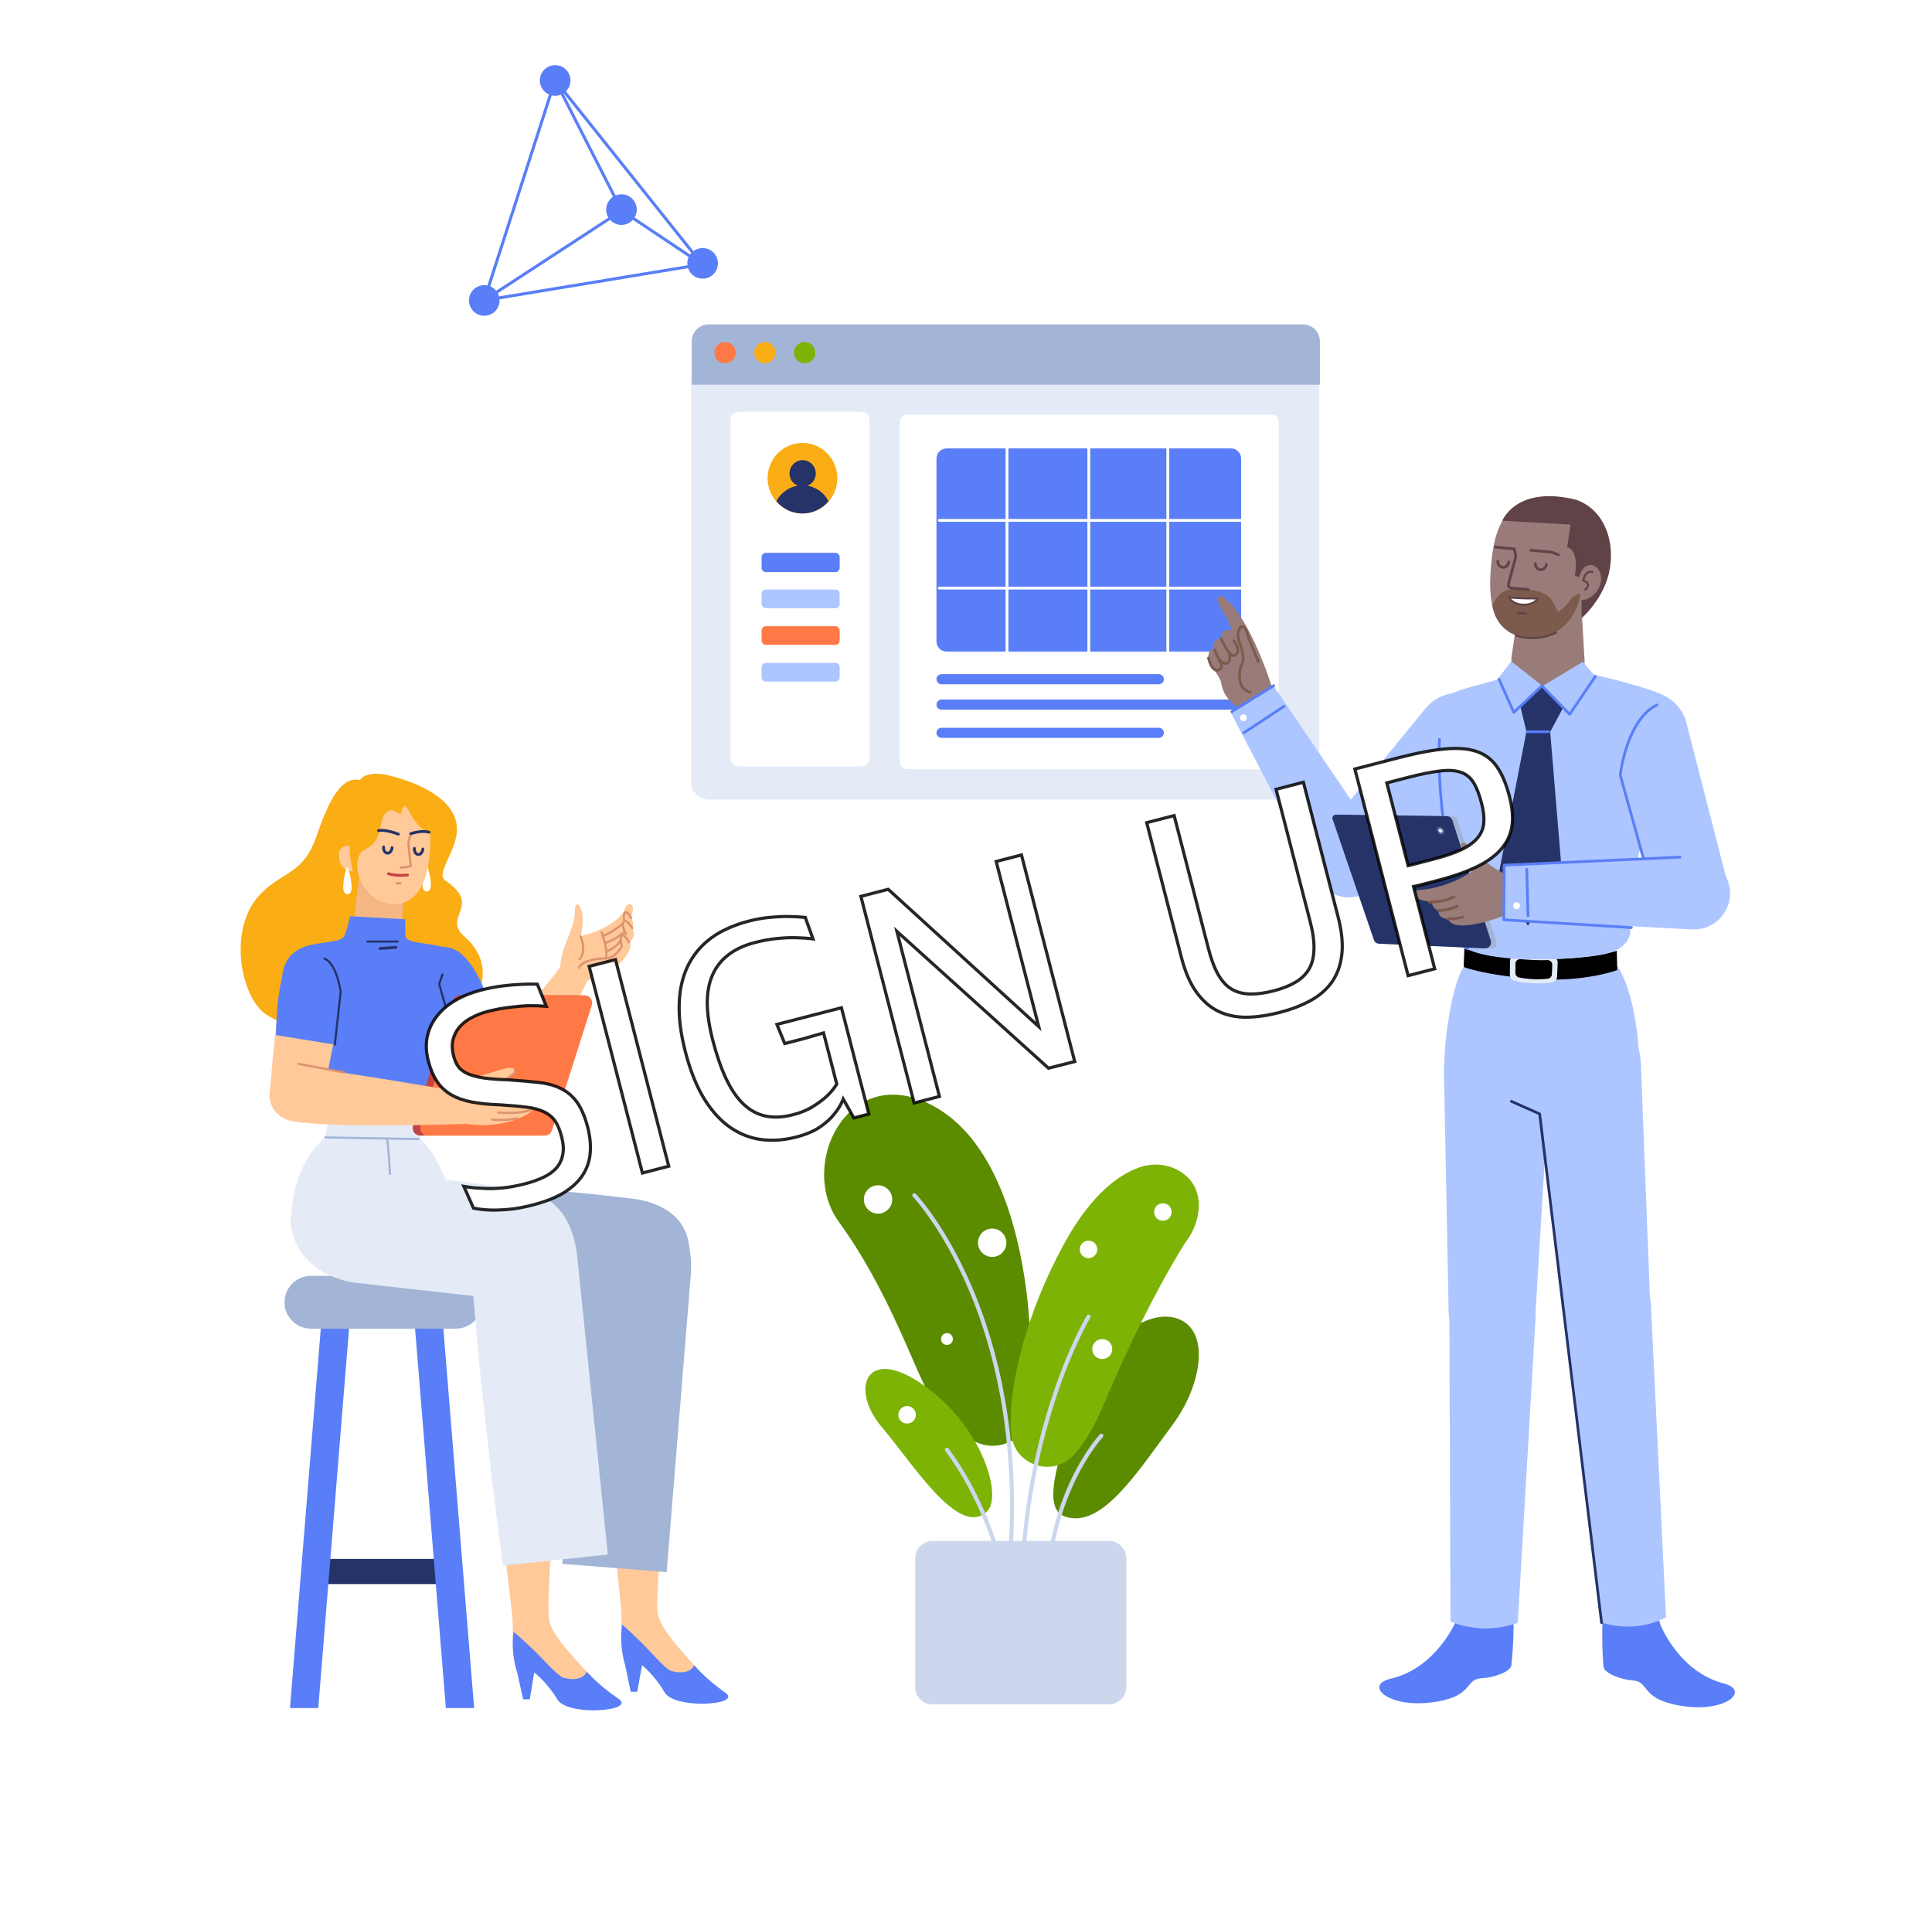 <svg width="610" height="603" viewBox="0 0 610 603" fill="none" xmlns="http://www.w3.org/2000/svg">
<g id="Frame 7">
<g id="Frame 8">
<g id="Group 1">
<g id="Color/Form details 02">
<path id="Fill 3 Copy 2" fill-rule="evenodd" clip-rule="evenodd" d="M224.203 252.415C220.885 252.415 218.195 250.013 218.195 247.05V119.29H416.549V247.05C416.549 250.013 413.859 252.415 410.541 252.415H224.203Z" fill="#E4EBF7"/>
<path id="Rectangle" d="M401.352 130.868H286.496C285.173 130.868 284.102 131.94 284.102 133.262V240.411C284.102 241.734 285.173 242.805 286.496 242.805H401.352C402.674 242.805 403.746 241.734 403.746 240.411V133.262C403.746 131.94 402.674 130.868 401.352 130.868Z" fill="white"/>
<path id="Rectangle_2" d="M272.14 129.978H233.058C231.736 129.978 230.664 131.049 230.664 132.372V239.521C230.664 240.843 231.736 241.915 233.058 241.915H272.14C273.462 241.915 274.534 240.843 274.534 239.521V132.372C274.534 131.049 273.462 129.978 272.14 129.978Z" fill="white"/>
<path id="Rectangle_3" d="M263.752 174.509H241.821C241.07 174.509 240.461 175.118 240.461 175.869V179.232C240.461 179.983 241.07 180.592 241.821 180.592H263.752C264.503 180.592 265.112 179.983 265.112 179.232V175.869C265.112 175.118 264.503 174.509 263.752 174.509Z" fill="#597EF7"/>
<path id="Rectangle_4" d="M263.773 186.087H241.8C241.061 186.087 240.461 186.687 240.461 187.426V190.646C240.461 191.386 241.061 191.986 241.8 191.986H263.773C264.512 191.986 265.112 191.386 265.112 190.646V187.426C265.112 186.687 264.512 186.087 263.773 186.087Z" fill="#ADC6FF"/>
<path id="Rectangle_5" d="M263.773 197.665H241.8C241.061 197.665 240.461 198.265 240.461 199.004V202.225C240.461 202.964 241.061 203.564 241.8 203.564H263.773C264.512 203.564 265.112 202.964 265.112 202.225V199.004C265.112 198.265 264.512 197.665 263.773 197.665Z" fill="#FF7946"/>
<path id="Rectangle_6" d="M263.773 209.243H241.8C241.061 209.243 240.461 209.843 240.461 210.582V213.803C240.461 214.542 241.061 215.142 241.8 215.142H263.773C264.512 215.142 265.112 214.542 265.112 213.803V210.582C265.112 209.843 264.512 209.243 263.773 209.243Z" fill="#ADC6FF"/>
<path id="Rectangle_7" d="M365.87 212.806H297.276C296.394 212.806 295.68 213.52 295.68 214.402V214.408C295.68 215.289 296.394 216.004 297.276 216.004H365.87C366.752 216.004 367.466 215.289 367.466 214.408V214.402C367.466 213.52 366.752 212.806 365.87 212.806Z" fill="#597EF7"/>
<path id="Rectangle_8" d="M365.87 229.728H297.276C296.394 229.728 295.68 230.442 295.68 231.324V231.33C295.68 232.211 296.394 232.926 297.276 232.926H365.87C366.752 232.926 367.466 232.211 367.466 231.33V231.324C367.466 230.442 366.752 229.728 365.87 229.728Z" fill="#597EF7"/>
<path id="Rectangle_9" d="M389.799 220.821H297.276C296.394 220.821 295.68 221.536 295.68 222.417V222.423C295.68 223.305 296.394 224.02 297.276 224.02H389.799C390.68 224.02 391.395 223.305 391.395 222.423V222.417C391.395 221.536 390.68 220.821 389.799 220.821Z" fill="#597EF7"/>
<path id="Rectangle_10" d="M388.675 141.556H298.872C297.109 141.556 295.68 142.985 295.68 144.748V202.489C295.68 204.252 297.109 205.681 298.872 205.681H388.675C390.438 205.681 391.867 204.252 391.867 202.489V144.748C391.867 142.985 390.438 141.556 388.675 141.556Z" fill="#597EF7"/>
<path id="Fill 1" fill-rule="evenodd" clip-rule="evenodd" d="M416.738 121.444H218.395V107.765C218.395 104.798 220.81 102.392 223.789 102.392H411.343C414.323 102.392 416.738 104.798 416.738 107.765V121.444Z" fill="#A3B5D6"/>
<path id="Fill 5" fill-rule="evenodd" clip-rule="evenodd" d="M232.302 111.337C232.302 113.199 230.796 114.709 228.938 114.709C227.08 114.709 225.573 113.199 225.573 111.337C225.573 109.475 227.08 107.965 228.938 107.965C230.796 107.965 232.302 109.475 232.302 111.337Z" fill="#FF7946"/>
<path id="Fill 7" fill-rule="evenodd" clip-rule="evenodd" d="M244.865 111.337C244.865 113.199 243.358 114.709 241.5 114.709C239.642 114.709 238.136 113.199 238.136 111.337C238.136 109.475 239.642 107.965 241.5 107.965C243.358 107.965 244.865 109.475 244.865 111.337Z" fill="#FAAD14"/>
<path id="Fill 9" fill-rule="evenodd" clip-rule="evenodd" d="M257.428 111.337C257.428 113.199 255.921 114.709 254.063 114.709C252.205 114.709 250.699 113.199 250.699 111.337C250.699 109.475 252.205 107.965 254.063 107.965C255.921 107.965 257.428 109.475 257.428 111.337Z" fill="#7CB305"/>
<path id="Ellipse" d="M253.37 162.088C259.452 162.088 264.382 157.102 264.382 150.951C264.382 144.801 259.452 139.815 253.37 139.815C247.289 139.815 242.359 144.801 242.359 150.951C242.359 157.102 247.289 162.088 253.37 162.088Z" fill="#FAAD14"/>
<path id="Path" d="M253.37 162.088C256.544 162.09 259.556 160.672 261.598 158.214C259.989 155.125 256.821 153.192 253.369 153.192C249.916 153.192 246.748 155.125 245.139 158.214C247.182 160.672 250.195 162.09 253.37 162.088Z" fill="#253368"/>
<path id="Ellipse_2" d="M253.428 153.634C255.716 153.634 257.57 151.759 257.57 149.446C257.57 147.133 255.716 145.258 253.428 145.258C251.141 145.258 249.287 147.133 249.287 149.446C249.287 151.759 251.141 153.634 253.428 153.634Z" fill="#253368"/>
<path id="Path_2" d="M392.173 163.821C392.419 163.821 392.618 164.021 392.618 164.267C392.618 164.501 392.436 164.694 392.206 164.711L392.173 164.712H296.57C296.324 164.712 296.125 164.513 296.125 164.267C296.125 164.032 296.307 163.84 296.537 163.823L296.57 163.821H392.173Z" fill="white"/>
<path id="Path_3" d="M317.945 140.74C318.18 140.74 318.372 140.921 318.389 141.152L318.391 141.185V205.681C318.391 205.927 318.191 206.126 317.945 206.126C317.711 206.126 317.518 205.944 317.501 205.714L317.5 205.681V141.185C317.5 140.939 317.699 140.74 317.945 140.74Z" fill="white"/>
<path id="Path_4" d="M343.773 140.74C344.008 140.74 344.201 140.921 344.218 141.152L344.219 141.185V205.681C344.219 205.927 344.019 206.126 343.773 206.126C343.539 206.126 343.346 205.944 343.329 205.714L343.328 205.681V141.185C343.328 140.939 343.528 140.74 343.773 140.74Z" fill="white"/>
<path id="Path_5" d="M368.711 140.74C368.946 140.74 369.138 140.921 369.155 141.152L369.156 141.185V205.681C369.156 205.927 368.957 206.126 368.711 206.126C368.476 206.126 368.284 205.944 368.267 205.714L368.266 205.681V141.185C368.266 140.939 368.465 140.74 368.711 140.74Z" fill="white"/>
<path id="Path_6" d="M392.173 185.196C392.419 185.196 392.618 185.396 392.618 185.642C392.618 185.876 392.436 186.069 392.206 186.086L392.173 186.087H296.57C296.324 186.087 296.125 185.888 296.125 185.642C296.125 185.407 296.307 185.215 296.537 185.198L296.57 185.196H392.173Z" fill="white"/>
</g>
<g id="BM/standing/explaining">
<path id="Fill 1_2" fill-rule="evenodd" clip-rule="evenodd" d="M402.242 218.941C402.242 218.941 395.191 194.71 385.809 188.125C382.933 188.109 385.465 192.013 387.331 195.197C388.286 196.827 388.875 198.858 388.875 198.858C388.875 198.858 384.955 198.278 385.567 201.659C382.419 201.371 383.411 204.957 383.411 204.957C383.411 204.957 380.985 204.859 381.625 208.177C382.065 210.46 385.168 213.218 385.586 215.661C386.664 221.961 392.11 224.061 393.87 224.417C398.323 225.319 400.924 223.733 402.242 218.941Z" fill="#997C79"/>
<path id="Stroke 3" d="M394.539 200.957C393.881 197.978 392.613 196.652 391.402 197.716C390.428 198.572 390.172 200.798 390.902 202.856L391.062 203.312C392.262 206.787 392.313 208.14 391.705 209.564L391.577 209.848C391.332 210.378 391.21 210.718 391.143 211.16L391.047 211.926C390.906 213.092 390.879 213.958 391.027 214.862C391.349 216.829 392.484 218.264 394.665 218.961C394.889 219.033 395.129 218.909 395.201 218.684C395.273 218.459 395.149 218.219 394.924 218.148C393.062 217.552 392.14 216.386 391.869 214.724C391.747 213.98 391.758 213.244 391.865 212.276L391.906 211.931C391.925 211.773 391.96 211.495 391.97 211.41C392.013 211.041 392.095 210.778 392.284 210.354L392.398 210.105C393.221 208.325 393.184 206.736 391.705 202.57C391.08 200.809 391.295 198.946 391.964 198.358C392.444 197.936 393.171 198.7 393.704 201.127L393.741 201.299L393.764 201.373L396.915 209.062C397.004 209.28 397.253 209.384 397.471 209.295C397.67 209.213 397.775 208.996 397.722 208.793L397.703 208.738L394.567 201.084L394.539 200.957Z" fill="#7C5B4D"/>
<path id="Stroke 5" d="M385.396 201.267C385.181 201.362 385.083 201.614 385.177 201.83L385.282 202.063L385.49 202.508C385.515 202.561 385.541 202.615 385.568 202.67C385.872 203.297 386.199 203.925 386.538 204.513C386.951 205.228 387.354 205.835 387.741 206.301C388.397 207.094 389.002 207.493 389.613 207.334C391.047 206.96 391.506 205.904 391.177 204.531C391.063 204.052 390.858 203.551 390.589 203.042C390.442 202.765 390.285 202.504 390.128 202.264L390.002 202.077C389.966 202.024 389.936 201.983 389.914 201.953C389.773 201.763 389.506 201.724 389.317 201.865C389.128 202.006 389.089 202.273 389.23 202.463L389.324 202.595C389.351 202.635 389.381 202.681 389.416 202.733C389.559 202.951 389.702 203.191 389.835 203.443C390.074 203.892 390.253 204.33 390.349 204.731C390.579 205.691 390.329 206.265 389.398 206.508C389.223 206.553 388.856 206.311 388.397 205.756C388.046 205.332 387.668 204.762 387.276 204.085C386.949 203.517 386.63 202.907 386.335 202.297L386.12 201.845L385.958 201.487C385.863 201.271 385.612 201.173 385.396 201.267Z" fill="#7C5B4D"/>
<path id="Stroke 7" d="M383.431 204.725C383.205 204.791 383.075 205.028 383.141 205.254L383.182 205.386L383.203 205.45C383.252 205.602 383.311 205.77 383.378 205.951C383.57 206.468 383.796 206.985 384.055 207.47C384.853 208.964 385.792 209.87 386.935 209.829C388.096 209.786 388.666 209.033 388.73 207.924C388.753 207.53 388.713 207.117 388.631 206.71C388.591 206.513 388.551 206.36 388.523 206.269C388.453 206.043 388.214 205.917 387.99 205.987C387.765 206.057 387.639 206.296 387.709 206.521L387.733 206.606C387.751 206.675 387.773 206.768 387.795 206.879C387.864 207.219 387.898 207.563 387.879 207.874C387.838 208.587 387.563 208.951 386.904 208.975C386.193 209.001 385.464 208.298 384.807 207.067C384.568 206.619 384.357 206.136 384.177 205.652C384.135 205.539 384.096 205.432 384.062 205.331L383.96 205.015C383.894 204.788 383.657 204.659 383.431 204.725Z" fill="#7C5B4D"/>
<path id="Stroke 9" d="M381.478 207.267C381.247 207.314 381.097 207.539 381.144 207.77L381.184 207.949C381.216 208.087 381.255 208.239 381.302 208.404C381.434 208.873 381.598 209.343 381.796 209.785C382.526 211.416 383.543 212.303 384.884 211.853C385.88 211.518 386.277 210.799 386.127 209.91C386.062 209.524 385.899 209.128 385.67 208.731C385.495 208.428 385.32 208.188 385.198 208.041C385.047 207.861 384.778 207.836 384.598 207.988C384.417 208.139 384.393 208.408 384.544 208.589L384.602 208.663C384.619 208.686 384.639 208.712 384.661 208.742C384.753 208.869 384.846 209.01 384.932 209.159C385.115 209.475 385.241 209.781 385.286 210.052C385.368 210.539 385.199 210.846 384.613 211.043C383.826 211.307 383.146 210.713 382.574 209.436C382.395 209.036 382.244 208.604 382.122 208.171L382.065 207.964C382.024 207.805 381.995 207.681 381.98 207.602C381.937 207.39 381.745 207.246 381.535 207.26L381.478 207.267Z" fill="#7C5B4D"/>
<path id="Fill 11" fill-rule="evenodd" clip-rule="evenodd" d="M418.374 279.845C423.023 283.935 430.071 283.596 434.307 279.078L469.976 241.031C475.087 235.579 474.675 226.97 469.065 222.034C463.455 217.099 454.88 217.799 450.142 223.579L417.078 263.919C413.152 268.709 413.725 275.755 418.374 279.845Z" fill="#ADC6FF"/>
<path id="Fill 13" fill-rule="evenodd" clip-rule="evenodd" d="M402.124 216.548L388.441 224.648L415.969 277.455C419.197 283.202 426.601 285.023 432.12 281.426C437.507 277.914 438.932 270.638 435.27 265.348L402.124 216.548Z" fill="#ADC6FF"/>
<path id="Stroke 15" d="M402.513 216.213C402.4 216.031 402.172 215.963 401.982 216.046L401.926 216.075L388.751 224.256C388.551 224.38 388.49 224.644 388.614 224.844C388.727 225.026 388.954 225.094 389.145 225.011L389.201 224.982L402.375 216.801C402.575 216.676 402.637 216.413 402.513 216.213Z" fill="#597EF7"/>
<path id="Stroke 17" d="M405.792 222.706C405.674 222.527 405.445 222.465 405.257 222.553L405.201 222.584L392.47 230.992C392.274 231.122 392.22 231.386 392.349 231.583C392.467 231.762 392.696 231.824 392.885 231.736L392.94 231.705L405.671 223.297C405.867 223.167 405.921 222.902 405.792 222.706Z" fill="#597EF7"/>
<path id="Fill 19" fill-rule="evenodd" clip-rule="evenodd" d="M392.035 225.665C391.527 225.978 391.368 226.644 391.681 227.153C391.994 227.662 392.659 227.821 393.167 227.508C393.675 227.195 393.834 226.528 393.521 226.019C393.208 225.51 392.543 225.351 392.035 225.665Z" fill="white"/>
<path id="Fill 21" fill-rule="evenodd" clip-rule="evenodd" d="M524.372 513.157C524.372 513.157 530.186 527.742 544.228 531.401C553.42 533.795 543.589 541.925 527.451 537.77C518.252 535.401 520.552 530.753 515.379 530.443C512.382 530.262 506.442 528.361 506.28 526.071C505.997 522.07 505.924 520.949 505.896 516.29C505.729 488.686 516.526 488.355 524.372 513.157Z" fill="#597EF7"/>
<path id="Fill 23" fill-rule="evenodd" clip-rule="evenodd" d="M510.4 304.509C510.4 304.509 468.893 304.951 463.19 304.725C460.22 304.607 456.206 322.98 456.038 335.483C457.928 339.313 474.359 347.008 482.768 350.888C485.946 352.355 488.865 351.558 488.865 351.558C493.046 352.666 517.561 334.577 517.561 334.577C517.561 334.577 517.165 314.623 510.4 304.509Z" fill="#ADC6FF"/>
<path id="Fill 25" fill-rule="evenodd" clip-rule="evenodd" d="M462.36 299.478L462.129 305.244C462.129 305.244 468.749 307.916 484.799 309.041C500.242 310.124 510.617 306.226 510.617 306.226L510.478 300.139C510.478 300.139 490.671 306.389 462.36 299.478Z" fill="black"/>
<path id="Fill 27" fill-rule="evenodd" clip-rule="evenodd" d="M476.718 307.657L476.759 303.465C476.771 302.284 477.736 301.361 478.861 301.462C481.557 301.701 486.322 302.046 489.79 301.842C490.924 301.775 491.857 302.754 491.809 303.941L491.638 308.221C491.599 309.222 490.868 310.039 489.917 310.156C487.657 310.435 483.307 310.706 478.285 309.666C477.37 309.476 476.707 308.634 476.718 307.657Z" fill="#E4EBF7"/>
<path id="Fill 29" fill-rule="evenodd" clip-rule="evenodd" d="M478.47 307.153L478.493 304.187C478.499 303.352 479.24 302.701 480.107 302.775C482.188 302.952 485.865 303.208 488.54 303.072C489.415 303.028 490.137 303.723 490.103 304.562L489.981 307.591C489.953 308.299 489.392 308.874 488.659 308.955C486.917 309.146 483.562 309.328 479.685 308.579C478.978 308.442 478.465 307.844 478.47 307.153Z" fill="black"/>
<path id="Fill 31" fill-rule="evenodd" clip-rule="evenodd" d="M477.247 207.318L479.218 194.023L499.184 189.25L500.318 208.618C500.384 213.212 496.767 217.508 492.437 219.025C491.988 219.183 491.523 219.321 491.046 219.436C483.838 221.159 476.515 214.704 477.247 207.318Z" fill="#997C79"/>
<path id="Fill 33" fill-rule="evenodd" clip-rule="evenodd" d="M506.781 180.629C503.504 195.253 492.775 201.16 482.933 200.93C471.199 200.655 469.323 190.392 471.046 175.847C472.798 161.078 479.519 156.492 490.535 156.956C502.021 157.441 510.1 165.816 506.781 180.629Z" fill="#997C79"/>
<path id="Fill 35" fill-rule="evenodd" clip-rule="evenodd" d="M498.543 182.21C498.97 181.081 499.438 179.171 501.342 178.533C503.963 177.656 506.002 180.701 505.42 183.772C504.714 187.494 501.243 189.53 499.37 189.411C499.297 193.101 499.442 195.074 499.442 195.074C499.442 195.074 503.857 191.292 506.6 185.11C510.877 175.464 508.631 161.753 497.751 157.791C478.782 153.018 474.338 164.369 474.338 164.369L495.863 165.586L494.808 172.746C494.808 172.746 498.626 173.23 497.248 181.696L498.543 182.21Z" fill="#604346"/>
<path id="Stroke 37" d="M483.362 173.278C483.128 173.256 482.92 173.429 482.899 173.664C482.879 173.879 483.022 174.072 483.227 174.119L483.284 174.129L489.901 174.739L491.942 175.533C492.144 175.611 492.368 175.526 492.469 175.342L492.494 175.289C492.572 175.087 492.487 174.863 492.303 174.761L492.251 174.737L490.153 173.922L490.038 173.895L483.362 173.278Z" fill="#604346"/>
<path id="Fill 39" fill-rule="evenodd" clip-rule="evenodd" d="M491.995 193.199C489.776 189.533 490.214 186.429 480.025 185.902C475.068 185.646 473.211 187.156 471.163 191.001C472.094 197.204 476.808 201.404 483.454 201.355C497.418 201.254 499.017 187.38 499.017 187.38C499.017 187.38 497.026 187.745 496.321 188.744C494.372 191.507 493.184 192.15 491.995 193.199Z" fill="#7C5B4D"/>
<path id="Fill 41" fill-rule="evenodd" clip-rule="evenodd" d="M476.37 188.548C476.37 188.548 479.948 189.016 485.488 188.887C485.488 188.887 484.522 191.115 480.553 190.862C477.438 190.665 476.37 188.548 476.37 188.548Z" fill="white"/>
<path id="Stroke 43" d="M476.411 188.231L476.714 188.266L477.268 188.322C477.587 188.352 477.94 188.382 478.326 188.41C480.411 188.561 482.82 188.629 485.481 188.567C485.7 188.561 485.854 188.771 485.796 188.973L485.776 189.028C485.601 189.402 485.232 189.868 484.608 190.29C483.629 190.952 482.285 191.293 480.533 191.182C479.161 191.095 478.054 190.65 477.193 189.963C476.607 189.495 476.251 189.022 476.084 188.693C475.969 188.463 476.156 188.198 476.411 188.231ZM477.047 188.944L477.07 188.971C477.22 189.139 477.394 189.304 477.592 189.462C478.352 190.07 479.335 190.464 480.573 190.542C482.188 190.645 483.391 190.34 484.251 189.759L484.367 189.677C484.554 189.541 484.708 189.403 484.834 189.269L484.879 189.219L484.502 189.224C482.375 189.249 480.421 189.191 478.678 189.076L478.28 189.048C477.967 189.026 477.676 189.002 477.406 188.978L477.047 188.944Z" fill="#604346"/>
<path id="Stroke 45" d="M478.02 172.863C477.808 172.905 477.664 173.098 477.678 173.308L477.685 173.365L478.153 175.707L475.863 184.242C475.638 185.079 476.198 185.915 477.04 186.037L477.131 186.048L482.506 186.487C482.74 186.507 482.946 186.332 482.965 186.097C482.983 185.881 482.838 185.69 482.633 185.645L482.575 185.636L477.201 185.196C476.861 185.169 476.623 184.858 476.672 184.53L476.686 184.464L479.002 175.833C479.013 175.791 479.018 175.747 479.016 175.704L479.008 175.639L478.521 173.198C478.479 172.986 478.287 172.842 478.077 172.855L478.02 172.863Z" fill="#604346"/>
<path id="Stroke 47" d="M479.322 193.158C479.146 193.143 478.991 193.274 478.976 193.45C478.962 193.609 479.067 193.75 479.216 193.788L479.267 193.797L481.838 194.019C482.014 194.034 482.169 193.903 482.184 193.727C482.198 193.568 482.094 193.427 481.945 193.389L481.893 193.38L479.322 193.158Z" fill="#604346"/>
<path id="Stroke 49" d="M472.161 172.283C471.927 172.26 471.718 172.432 471.696 172.666C471.675 172.881 471.817 173.075 472.021 173.123L472.078 173.133L477.742 173.686C477.976 173.709 478.185 173.537 478.207 173.303C478.228 173.087 478.086 172.894 477.882 172.846L477.825 172.836L472.161 172.283Z" fill="#604346"/>
<path id="Stroke 51" d="M491.633 199.524C491.556 199.364 491.365 199.297 491.206 199.374C487.329 201.24 483.499 201.456 480.148 200.707C479.847 200.64 479.574 200.569 479.33 200.497L479.153 200.443C478.984 200.39 478.869 200.35 478.813 200.328C478.649 200.263 478.463 200.344 478.399 200.509C478.334 200.674 478.416 200.86 478.58 200.924L478.728 200.978C478.792 201 478.87 201.026 478.962 201.054C479.265 201.149 479.615 201.244 480.009 201.332C483.49 202.111 487.463 201.886 491.483 199.951C491.642 199.875 491.709 199.683 491.633 199.524Z" fill="#604346"/>
<path id="Stroke 53" d="M502.72 180.202C502.231 180.109 501.693 180.148 501.18 180.415C500.356 180.845 499.796 181.781 499.598 183.301C499.577 183.465 499.685 183.619 499.847 183.655C500.665 183.835 501.037 184.19 501.058 184.634C501.077 185.041 500.797 185.528 500.352 185.854C500.21 185.958 500.179 186.159 500.283 186.301C500.387 186.444 500.587 186.475 500.73 186.371C501.335 185.927 501.727 185.247 501.697 184.604C501.665 183.934 501.202 183.412 500.365 183.133L500.275 183.105L500.284 183.05C500.475 181.983 500.867 181.343 501.395 181.028L501.476 180.983C501.844 180.791 502.241 180.763 502.601 180.831L502.701 180.854C502.708 180.856 502.714 180.858 502.718 180.859C502.886 180.914 503.066 180.822 503.121 180.654C503.176 180.486 503.085 180.305 502.917 180.25L502.836 180.227C502.803 180.219 502.764 180.211 502.72 180.202Z" fill="#604346"/>
<path id="Stroke 55" d="M484.806 177.508C484.571 177.493 484.369 177.671 484.354 177.907C484.276 179.13 485.168 180.189 486.355 180.265C487.542 180.34 488.56 179.402 488.638 178.179C488.653 177.944 488.474 177.741 488.239 177.726C488.005 177.711 487.802 177.889 487.787 178.125C487.739 178.886 487.118 179.458 486.409 179.413C485.7 179.368 485.156 178.721 485.205 177.961C485.22 177.726 485.041 177.523 484.806 177.508Z" fill="#604346"/>
<path id="Stroke 57" d="M472.948 176.754C472.713 176.739 472.511 176.918 472.496 177.153C472.418 178.376 473.31 179.436 474.497 179.512C475.685 179.587 476.702 178.649 476.78 177.425C476.795 177.19 476.617 176.987 476.382 176.972C476.147 176.957 475.944 177.136 475.929 177.371C475.881 178.132 475.26 178.704 474.551 178.66C473.842 178.614 473.298 177.968 473.347 177.208C473.362 176.972 473.183 176.769 472.948 176.754Z" fill="#604346"/>
<path id="Fill 59" fill-rule="evenodd" clip-rule="evenodd" d="M508.413 425.846C515.749 425.254 521.314 418.971 521.027 411.604L518.064 335.407C517.692 325.864 509.463 318.551 499.961 319.317C490.477 320.083 483.529 328.589 484.656 338.052L493.68 413.769C494.554 421.106 501.06 426.439 508.413 425.846Z" fill="#ADC6FF"/>
<path id="Fill 61" fill-rule="evenodd" clip-rule="evenodd" d="M505.669 512.232L493.524 413.969C492.543 406.036 498.409 398.903 506.37 398.347C514.154 397.803 520.864 403.775 521.241 411.583L526.012 510.51C526.012 510.51 517.711 515.767 505.669 512.232Z" fill="#ADC6FF"/>
<path id="Fill 63" fill-rule="evenodd" clip-rule="evenodd" d="M459.461 512.219C459.461 512.219 453.248 526.639 439.111 529.908C429.856 532.049 439.461 540.445 455.706 536.737C464.967 534.624 462.796 529.915 467.975 529.746C470.977 529.648 476.966 527.911 477.191 525.628C477.584 521.636 477.688 520.517 477.844 515.861C478.769 488.272 467.986 487.642 459.461 512.219Z" fill="#597EF7"/>
<path id="Fill 65" fill-rule="evenodd" clip-rule="evenodd" d="M470.813 427.487C463.452 427.329 457.526 421.382 457.383 414.007L455.896 337.763C455.71 328.218 463.493 320.437 473.021 320.641C482.536 320.845 489.975 328.932 489.4 338.448L484.81 414.569C484.365 421.941 478.185 427.645 470.813 427.487Z" fill="#ADC6FF"/>
<path id="Fill 67" fill-rule="evenodd" clip-rule="evenodd" d="M479.22 512.274L484.828 415.867C485.276 408.151 479.24 401.604 471.526 401.439C463.876 401.275 457.592 407.457 457.62 415.123L457.961 511.819C457.961 511.819 467.408 516.513 479.22 512.274Z" fill="#ADC6FF"/>
<path id="Fill 69" fill-rule="evenodd" clip-rule="evenodd" d="M460.404 289.004C460.404 289.004 449.602 244.133 454.923 220.706C461.216 216.944 465.994 216.808 476.949 213.258C479.145 212.546 483.763 217.809 486.492 217.716C490.526 217.578 498.805 211.946 502.562 212.803C518.996 216.553 524.721 219.196 524.721 219.196L521.628 251.639C517.926 269.319 512.635 287.325 512.635 287.325C512.635 287.325 521.326 299.48 503.468 301.744C491.029 303.321 470.247 303.78 462.428 299.131C459.021 297.106 458.669 293.432 460.404 289.004Z" fill="#ADC6FF"/>
<path id="Fill 71" fill-rule="evenodd" clip-rule="evenodd" d="M477.17 208.772L472.667 214.585L478.184 225.247L487.063 216.591L477.17 208.772Z" fill="#ADC6FF"/>
<path id="Fill 73" fill-rule="evenodd" clip-rule="evenodd" d="M486.987 216.6L499.734 208.917L503.673 213.46L495.602 224.633L486.987 216.6Z" fill="#ADC6FF"/>
<path id="Fill 75" fill-rule="evenodd" clip-rule="evenodd" d="M480.079 223.219L486.855 216.497L493.445 223.522L489.464 231.01L481.93 230.82L480.079 223.219Z" fill="#253368"/>
<path id="Fill 77" fill-rule="evenodd" clip-rule="evenodd" d="M481.971 230.763L489.424 230.724L493.266 276.964L482.389 292.207L473.097 276.395L481.971 230.763Z" fill="#253368"/>
<path id="Stroke 79" d="M503.938 213.168C503.761 213.048 503.526 213.079 503.385 213.232L503.346 213.282L495.532 224.814L487.161 216.199C487.013 216.047 486.78 216.028 486.612 216.146L486.563 216.185L478.088 224.152L473.699 214.26C473.611 214.062 473.392 213.964 473.19 214.023L473.136 214.043C472.939 214.131 472.841 214.35 472.9 214.552L472.92 214.607L477.552 225.048C477.663 225.297 477.971 225.376 478.186 225.225L478.233 225.186L486.842 217.095L495.286 225.785C495.459 225.963 495.744 225.953 495.906 225.775L495.944 225.727L504.051 213.761C504.184 213.566 504.133 213.3 503.938 213.168Z" fill="#597EF7"/>
<path id="Stroke 81" d="M482.249 230.566C482.013 230.566 481.822 230.758 481.822 230.993C481.822 231.21 481.983 231.388 482.191 231.417L482.249 231.42H488.939C489.175 231.42 489.366 231.229 489.366 230.993C489.366 230.777 489.205 230.599 488.997 230.57L488.939 230.566H482.249Z" fill="#597EF7"/>
<path id="Stroke 83" d="M454.506 232.967C454.27 232.955 454.07 233.136 454.058 233.372C453.825 237.986 453.912 243.093 454.284 248.611C454.801 256.275 455.844 264.457 457.258 272.783C457.94 276.801 458.668 280.611 459.399 284.111L459.546 284.807C459.764 285.84 459.97 286.785 460.16 287.635L460.433 288.837L460.547 289.323L460.412 289.578C460.248 289.897 460.085 290.256 459.932 290.648C459.338 292.174 459.072 293.735 459.325 295.212C459.664 297.187 460.91 298.787 463.205 299.852C463.418 299.951 463.672 299.858 463.77 299.644C463.869 299.43 463.776 299.176 463.563 299.077C461.52 298.129 460.457 296.763 460.165 295.067C459.942 293.767 460.183 292.352 460.726 290.958C460.839 290.668 460.959 290.397 461.08 290.149L461.17 289.968C461.26 289.793 461.328 289.671 461.365 289.611C461.424 289.514 461.442 289.399 461.415 289.289L461.222 288.461L460.992 287.447C460.826 286.707 460.648 285.894 460.461 285.012L460.38 284.63C459.602 280.952 458.824 276.914 458.099 272.64C456.689 264.34 455.649 256.186 455.135 248.553C454.765 243.067 454.679 237.993 454.91 233.415C454.922 233.18 454.741 232.979 454.506 232.967Z" fill="#597EF7"/>
<path id="Fill 85" fill-rule="evenodd" clip-rule="evenodd" d="M472.512 297.384L460.177 258.73C459.973 258.093 459.386 257.657 458.718 257.649L424.128 257.18C423.054 257.165 422.289 258.222 422.638 259.24L435.515 296.866C435.722 297.472 436.278 297.888 436.916 297.916L470.965 299.412C472.044 299.459 472.841 298.415 472.512 297.384Z" fill="#A3B5D6"/>
<path id="Fill 87" fill-rule="evenodd" clip-rule="evenodd" d="M458.568 258.932C458.322 258.161 457.611 257.633 456.802 257.622L421.784 257.147C421.033 257.137 420.499 257.877 420.743 258.588L433.798 296.736C434.027 297.406 434.642 297.867 435.349 297.898L468.815 299.368C470.122 299.426 471.087 298.161 470.689 296.913L458.568 258.932Z" fill="#253368"/>
<path id="Fill 89" fill-rule="evenodd" clip-rule="evenodd" d="M453.826 261.282C453.435 261.719 453.575 262.485 454.141 262.995C454.706 263.504 455.482 263.563 455.873 263.127C456.265 262.691 456.125 261.924 455.559 261.415C454.993 260.905 454.217 260.846 453.826 261.282Z" fill="#4E5C93"/>
<path id="Fill 91" fill-rule="evenodd" clip-rule="evenodd" d="M454.291 261.738C454.088 261.965 454.161 262.363 454.454 262.627C454.748 262.891 455.15 262.922 455.354 262.696C455.557 262.469 455.484 262.072 455.19 261.807C454.897 261.543 454.494 261.512 454.291 261.738Z" fill="#E4EBF7"/>
<path id="Fill 93" fill-rule="evenodd" clip-rule="evenodd" d="M457.114 290.116C455.127 289.923 454.081 289.09 454.269 287.432C451.879 286.678 452.146 284.65 452.146 284.65C452.146 284.65 447.545 284.579 446.771 282.61C446.47 281.846 447.054 281.027 447.872 280.971C457.73 280.302 464.759 275.069 464.759 275.069C464.759 275.069 460.884 269.369 461.294 266.737C461.415 265.959 462.43 265.708 462.904 266.336C466.969 271.709 475.119 275.921 475.119 275.921C475.119 275.921 484.902 285.103 474.289 289.266C474.289 289.266 466.2 292.495 460.568 292.086C457.902 291.893 457.114 290.116 457.114 290.116Z" fill="#997C79"/>
<path id="Stroke 95" d="M459.501 282.84C459.386 282.635 459.127 282.561 458.921 282.676C458.225 283.066 457.409 283.385 456.497 283.637C455.408 283.938 454.238 284.131 453.06 284.236L452.702 284.265C452.24 284.299 451.845 284.315 451.537 284.319L451.31 284.32C451.075 284.316 450.882 284.505 450.878 284.741C450.876 284.957 451.034 285.138 451.241 285.169L451.299 285.174L451.426 285.174C451.842 285.173 452.43 285.149 453.135 285.086C454.361 284.977 455.581 284.776 456.724 284.46C457.697 284.191 458.576 283.848 459.337 283.421C459.543 283.306 459.616 283.046 459.501 282.84Z" fill="#7C5B4D"/>
<path id="Stroke 97" d="M460.433 285.882C460.33 285.669 460.075 285.58 459.863 285.683C459.773 285.726 459.683 285.769 459.591 285.81C458.432 286.334 457.185 286.671 455.933 286.855C455.279 286.952 454.736 286.993 454.352 287.002L454.159 287.003C453.92 287 453.726 287.189 453.723 287.425C453.72 287.641 453.878 287.821 454.086 287.853L454.153 287.857L454.365 287.856C454.784 287.846 455.364 287.802 456.058 287.7C457.383 287.505 458.704 287.148 459.942 286.589C460.04 286.544 460.138 286.499 460.234 286.452C460.446 286.349 460.535 286.094 460.433 285.882Z" fill="#7C5B4D"/>
<path id="Stroke 99" d="M462.187 289.272C462.085 289.06 461.83 288.971 461.618 289.074C461.31 289.223 460.551 289.368 459.523 289.487C458.992 289.548 458.422 289.599 457.851 289.641L457.3 289.678L457.092 289.689C456.857 289.701 456.676 289.902 456.688 290.137C456.7 290.373 456.9 290.554 457.135 290.542L457.351 290.53C457.52 290.52 457.709 290.507 457.913 290.493C458.495 290.45 459.077 290.398 459.621 290.335L460.006 290.288C460.936 290.168 461.612 290.025 461.989 289.843C462.201 289.74 462.29 289.485 462.187 289.272Z" fill="#7C5B4D"/>
<path id="Fill 101" fill-rule="evenodd" clip-rule="evenodd" d="M537.552 292.626C543.489 290.884 546.978 284.739 545.438 278.736L532.463 228.185C530.604 220.941 523.125 216.681 515.96 218.783C508.795 220.885 504.793 228.515 507.129 235.618L523.431 285.192C525.367 291.079 531.614 294.368 537.552 292.626Z" fill="#ADC6FF"/>
<path id="Stroke 103" d="M523.54 222.355C523.438 222.143 523.183 222.054 522.971 222.156C519.206 223.979 516.335 227.746 514.22 232.87C513.159 235.442 512.357 238.193 511.777 240.944C511.599 241.786 511.454 242.576 511.338 243.298L511.242 243.926C511.22 244.08 511.201 244.222 511.184 244.352L511.151 244.621C511.147 244.657 511.147 244.694 511.153 244.729L511.164 244.782L518.489 271.174C518.552 271.401 518.787 271.534 519.014 271.471C519.222 271.413 519.35 271.21 519.322 271.002L519.31 270.945L512.008 244.633L512.065 244.194C512.085 244.052 512.108 243.898 512.133 243.733C512.254 242.945 512.411 242.067 512.611 241.12C513.181 238.417 513.968 235.715 515.008 233.196C517.05 228.248 519.8 224.64 523.342 222.925C523.554 222.823 523.642 222.567 523.54 222.355Z" fill="#597EF7"/>
<path id="Fill 105" fill-rule="evenodd" clip-rule="evenodd" d="M475.02 273.19L474.788 290.341L534.248 293.38C540.823 293.727 546.323 288.438 546.246 281.844C546.171 275.405 540.8 270.303 534.378 270.568L475.02 273.19Z" fill="#ADC6FF"/>
<path id="Stroke 107" d="M530.41 270.148L474.921 272.682C474.713 272.692 474.546 272.849 474.518 273.049L474.514 273.105L474.361 290.337C474.359 290.545 474.507 290.722 474.706 290.76L474.761 290.767L515.058 293.237C515.293 293.251 515.495 293.072 515.51 292.837C515.523 292.621 515.374 292.433 515.168 292.392L515.11 292.385L475.217 289.939L475.363 273.517L530.449 271.001C530.664 270.991 530.835 270.822 530.854 270.613L530.855 270.555C530.845 270.339 530.677 270.168 530.468 270.149L530.41 270.148Z" fill="#597EF7"/>
<path id="Stroke 109" d="M482.033 273.98C481.817 273.986 481.643 274.152 481.621 274.361L481.618 274.419L482.027 289.096C482.033 289.331 482.229 289.517 482.465 289.511C482.68 289.505 482.854 289.339 482.877 289.13L482.879 289.072L482.471 274.395C482.464 274.159 482.268 273.974 482.033 273.98Z" fill="#597EF7"/>
<path id="Fill 111" fill-rule="evenodd" clip-rule="evenodd" d="M477.768 285.892C477.76 286.49 478.237 286.981 478.834 286.989C479.43 286.997 479.92 286.519 479.929 285.921C479.936 285.324 479.459 284.833 478.863 284.825C478.266 284.817 477.776 285.294 477.768 285.892Z" fill="white"/>
<path id="Stroke 113" d="M477.387 347.266C477.172 347.17 476.92 347.267 476.825 347.483C476.737 347.68 476.811 347.909 476.99 348.019L477.041 348.046L485.729 351.917L505.245 512.283C505.271 512.498 505.452 512.656 505.662 512.658L505.72 512.655C505.934 512.629 506.092 512.448 506.095 512.238L506.092 512.18L486.546 351.573C486.531 351.446 486.459 351.333 486.352 351.265L486.296 351.235L477.387 347.266Z" fill="#253368"/>
</g>
<g id="Color/Long legs chair">
<path id="Fill 1_3" fill-rule="evenodd" clip-rule="evenodd" d="M101.223 500.039H140.04V492.105H101.223V500.039Z" fill="#253368"/>
<path id="Fill 2" fill-rule="evenodd" clip-rule="evenodd" d="M130.381 411.087L140.776 539.176H149.702L139.307 411.087H130.381Z" fill="#597EF7"/>
<path id="Fill 3" fill-rule="evenodd" clip-rule="evenodd" d="M101.955 411.087L91.56 539.176H100.486L110.881 411.087H101.955Z" fill="#597EF7"/>
<path id="Fill 4" fill-rule="evenodd" clip-rule="evenodd" d="M98.166 419.424C93.561 419.424 89.828 415.692 89.828 411.088C89.828 406.484 93.561 402.75 98.166 402.75H143.912C148.517 402.75 152.25 406.484 152.25 411.088C152.25 415.692 148.517 419.424 143.912 419.424H98.166Z" fill="#A3B5D6"/>
</g>
<g id="BD/sitting/discussing">
<path id="Fill 1_4" fill-rule="evenodd" clip-rule="evenodd" d="M190.152 451.483C190.12 451.266 196.081 505.419 196.181 509.327C196.452 519.994 195.263 521.488 201.025 524.178C202.502 524.867 204.683 523.994 207.057 526.535C213.555 533.491 222.895 537.288 223.961 533.174C224.621 529.329 209.413 517.5 207.73 509.627C205.981 501.45 214.901 437.527 209.15 433.01C203.399 428.494 191.006 406.589 190.152 451.483Z" fill="#FFC999"/>
<path id="Fill 3_2" fill-rule="evenodd" clip-rule="evenodd" d="M197.388 525.64C197.388 525.64 195.393 519.891 196.41 512.769C196.41 512.769 201.319 517.039 205.624 521.742C210.595 527.171 211.777 527.426 211.777 527.426C217.913 529.175 219.205 525.657 219.205 525.657C219.205 525.657 222.625 529.85 228.993 534.304C234.696 538.292 212.935 539.644 209.825 534.213C206.714 528.782 202.71 525.659 202.71 525.659L201.199 534.036L199.123 534.027L197.388 525.64Z" fill="#597EF7"/>
<path id="Fill 5_2" fill-rule="evenodd" clip-rule="evenodd" d="M218.053 403.106L210.49 496.256L177.541 493.665C177.541 493.665 179.879 443.163 184.736 400.745C184.736 400.745 185.763 378.461 203.304 380.059C220.846 381.656 218.053 403.106 218.053 403.106Z" fill="#A3B5D6"/>
<path id="Fill 7_2" fill-rule="evenodd" clip-rule="evenodd" d="M199.414 378.355C165.259 374.12 140.038 373.759 132.14 375.739C132.14 375.739 115.744 379.026 118.82 391.647C122.573 407.048 140.203 407.306 140.203 407.306L197.306 411.785C201.846 412.189 216.788 413.917 217.649 396.37C218.463 379.818 200.158 378.447 199.414 378.355Z" fill="#A3B5D6"/>
<path id="Fill 9_2" fill-rule="evenodd" clip-rule="evenodd" d="M180.428 300.879C180.428 300.879 153.323 335.031 149.983 340.073C140.8 353.938 158.238 360.05 163.606 352.52C166.975 347.794 171.334 337.038 176.023 328.162C182.634 315.652 187.078 306.312 187.078 306.312L180.428 300.879Z" fill="#FFC999"/>
<path id="Fill 11_2" fill-rule="evenodd" clip-rule="evenodd" d="M121.851 244.574C121.851 244.574 144.483 248.95 144.278 261.979C144.173 268.679 137.444 275.779 140.552 277.909C152.697 286.235 139.152 289.161 146.815 295.794C158.214 305.66 150.634 321.774 138.332 320.366C125.589 318.907 131.197 337.193 109.342 331.425C97.025 328.174 93.484 325.343 84.805 320.722C76.125 316.1 71.346 292.971 82.478 281.966C89.401 274.996 95.815 275.87 99.877 264.073C103.939 252.276 107.738 245.082 113.604 246.217C115.834 243.2 121.851 244.574 121.851 244.574Z" fill="#FAAD14"/>
<path id="Fill 13_2" fill-rule="evenodd" clip-rule="evenodd" d="M134.373 273.137C134.442 272.888 134.792 272.883 134.868 273.13C135.544 275.312 137.144 281.197 134.845 281.418C132.254 281.668 133.747 275.411 134.373 273.137Z" fill="white"/>
<path id="Fill 15" fill-rule="evenodd" clip-rule="evenodd" d="M111.756 290.343C112.788 281.39 113.768 274.073 113.768 274.073L127.563 281.859L126.749 292.77C126.12 296.786 122.291 299.485 118.297 298.727C114.073 297.926 111.264 294.614 111.756 290.343Z" fill="#F4B784"/>
<path id="Fill 17" fill-rule="evenodd" clip-rule="evenodd" d="M120.753 258.35C120.753 258.35 122.283 254.303 125.057 256.266C127.041 257.669 126.513 256.516 126.959 255.426C128.618 251.374 129.428 260.876 135.857 262.965C135.964 268.046 135.988 284.768 125.008 285.4C120.736 285.647 115.576 283.004 113.382 276.815C112.056 273.075 113.176 269.241 114.674 268.483C119.608 265.989 119.516 263.417 120.753 258.35Z" fill="#FFC999"/>
<path id="Stroke 19" d="M129.822 262.854C129.659 262.806 129.488 262.885 129.417 263.034L129.397 263.086L128.631 265.689L128.617 265.793L128.625 266.036C128.628 266.117 128.633 266.213 128.638 266.324L128.659 266.712C128.679 267.049 128.706 267.423 128.739 267.831C128.851 269.213 129.023 270.755 129.265 272.435L129.361 273.084L129.344 273.09C128.88 273.245 128.412 273.353 127.949 273.422L127.672 273.459C127.298 273.503 126.972 273.517 126.71 273.513L126.52 273.506C126.331 273.491 126.166 273.632 126.152 273.821C126.137 274.009 126.278 274.174 126.467 274.189L126.556 274.194C126.87 274.207 127.277 274.195 127.751 274.14C128.448 274.059 129.161 273.897 129.862 273.634C130.014 273.577 130.106 273.421 130.081 273.261C129.767 271.232 129.553 269.393 129.422 267.776L129.386 267.308C129.364 267.008 129.346 266.73 129.332 266.476L129.307 265.937L129.304 265.83L130.054 263.28C130.102 263.116 130.023 262.946 129.874 262.874L129.822 262.854Z" fill="#DD936F"/>
<path id="Stroke 21" d="M122.78 275.382C122.545 275.309 122.295 275.441 122.222 275.677C122.149 275.913 122.282 276.163 122.518 276.236C122.854 276.339 123.205 276.427 123.569 276.5C125.071 276.801 126.657 276.835 128.114 276.712L128.275 276.698L128.56 276.668C128.64 276.658 128.696 276.651 128.727 276.647C128.971 276.612 129.141 276.385 129.106 276.141C129.071 275.897 128.844 275.727 128.6 275.762L128.492 275.776C128.384 275.789 128.231 275.805 128.039 275.822C126.659 275.938 125.152 275.906 123.744 275.624C123.409 275.557 123.087 275.476 122.78 275.382Z" fill="#C44343"/>
<path id="Stroke 23" d="M135.122 262.157C133.816 261.893 131.969 262.001 129.555 262.734C129.318 262.806 129.185 263.055 129.257 263.291C129.329 263.528 129.578 263.661 129.814 263.589C132.09 262.898 133.787 262.798 134.944 263.033L135.087 263.064C135.17 263.084 135.229 263.102 135.266 263.115L135.289 263.124C135.517 263.218 135.778 263.111 135.873 262.883C135.968 262.655 135.86 262.393 135.632 262.299C135.535 262.259 135.366 262.206 135.122 262.157Z" fill="#253368"/>
<path id="Stroke 25" d="M121.889 261.784C120.934 261.638 120.099 261.62 119.409 261.759C119.167 261.807 119.01 262.043 119.059 262.285C119.108 262.527 119.344 262.683 119.585 262.635C120.156 262.52 120.894 262.536 121.754 262.667C122.418 262.768 123.13 262.934 123.859 263.146C124.195 263.244 124.518 263.346 124.824 263.45L125.123 263.555C125.357 263.638 125.525 263.702 125.614 263.738C125.843 263.83 126.103 263.719 126.195 263.49C126.287 263.261 126.176 263.001 125.947 262.909L125.701 262.814C125.648 262.794 125.589 262.773 125.524 262.749L125.423 262.713C125.017 262.568 124.574 262.423 124.109 262.288C123.344 262.066 122.595 261.891 121.889 261.784Z" fill="#253368"/>
<path id="Stroke 27" d="M125.232 278.475C125.042 278.469 124.884 278.618 124.878 278.807C124.873 278.977 124.993 279.123 125.155 279.154L125.21 279.16L126.404 279.198C126.593 279.204 126.751 279.055 126.757 278.866C126.763 278.696 126.643 278.551 126.481 278.519L126.425 278.513L125.232 278.475Z" fill="#DD936F"/>
<path id="Fill 29_2" fill-rule="evenodd" clip-rule="evenodd" d="M107.093 270.936C106.253 266.63 110.37 266.962 110.37 266.962C110.37 266.962 110.377 271.239 111.431 275.081C107.303 274.885 107.093 270.936 107.093 270.936Z" fill="#FFC999"/>
<path id="Fill 31_2" fill-rule="evenodd" clip-rule="evenodd" d="M109.368 273.983C109.437 273.734 109.787 273.729 109.863 273.976C110.539 276.158 112.139 282.043 109.84 282.264C107.248 282.514 108.742 276.257 109.368 273.983Z" fill="white"/>
<path id="Stroke 33" d="M130.871 267.349C130.625 267.33 130.41 267.513 130.39 267.759C130.294 268.996 130.974 270.104 131.995 270.184C133.016 270.263 133.86 269.275 133.957 268.038C133.976 267.792 133.792 267.577 133.546 267.558C133.3 267.539 133.085 267.722 133.066 267.968C133.004 268.764 132.521 269.329 132.065 269.293C131.608 269.257 131.219 268.624 131.281 267.829C131.301 267.583 131.117 267.368 130.871 267.349Z" fill="#253368"/>
<path id="Stroke 35" d="M121.146 266.925C120.9 266.905 120.685 267.089 120.666 267.335C120.569 268.572 121.249 269.68 122.271 269.76C123.292 269.839 124.135 268.851 124.232 267.614C124.251 267.368 124.067 267.153 123.821 267.134C123.575 267.115 123.36 267.298 123.341 267.544C123.279 268.339 122.797 268.904 122.34 268.869C121.883 268.833 121.494 268.2 121.557 267.405C121.576 267.159 121.392 266.944 121.146 266.925Z" fill="#253368"/>
<path id="Fill 37" fill-rule="evenodd" clip-rule="evenodd" d="M163.165 345.582C163.165 345.582 153.625 315.02 151.132 309.51C145.11 296.204 135.533 296.725 131.699 304.124C127.079 313.043 149.722 352.196 149.722 352.196C149.722 352.196 152.337 357.676 158.8 355.755C166.44 353.485 163.165 345.582 163.165 345.582Z" fill="#FFC999"/>
<path id="Fill 39_2" fill-rule="evenodd" clip-rule="evenodd" d="M157.167 324.777C156.059 321.959 149.998 295.542 137.921 299.317C128.528 302.252 129.834 312.409 139.129 332.104L157.167 324.777Z" fill="#597EF7"/>
<path id="Fill 41_2" fill-rule="evenodd" clip-rule="evenodd" d="M106.656 353.408C113.693 355.124 131.402 353.968 133.492 353.073C135.583 352.177 133.225 347.202 133.225 347.202C145.972 314.663 144.321 303.245 143.204 300.826C141.695 297.555 128.621 298.348 128.11 295.794C127.858 294.536 127.947 290.191 127.947 290.191L110.518 289.222C110.518 289.222 109.546 294.006 108.625 295.542C106.832 298.528 95.822 296.213 91.293 302.252C83.199 313.044 98.987 333.572 105.069 347.063C105.069 347.063 102.935 350.343 106.656 353.408Z" fill="#597EF7"/>
<path id="Fill 43" fill-rule="evenodd" clip-rule="evenodd" d="M129.3 399.923L144.167 384.38C144.167 384.38 140.96 367.046 132.723 359.496L103.342 358.466C103.342 358.466 90.736 367.246 92.106 388.518L114.644 400.045L129.3 399.923Z" fill="#E4EBF7"/>
<path id="Fill 45" fill-rule="evenodd" clip-rule="evenodd" d="M102.655 358.809L132.723 359.496L131.975 354.895L103.65 354.04L102.655 358.809Z" fill="#E4EBF7"/>
<path id="Stroke 47_2" d="M122.245 359.506C122.061 359.528 121.93 359.694 121.951 359.878C122.291 362.814 122.548 366.007 122.73 369.415C123.136 377.063 123.143 385.201 122.899 392.949L122.854 394.312C122.829 395.015 122.803 395.68 122.777 396.304L122.693 398.117L122.649 398.952C122.638 399.137 122.779 399.295 122.964 399.306C123.149 399.317 123.307 399.176 123.318 398.991L123.372 397.955L123.446 396.332C123.467 395.832 123.488 395.306 123.508 394.754L123.523 394.335C123.813 386.166 123.83 377.5 123.399 369.379C123.217 365.958 122.958 362.752 122.617 359.801C122.598 359.635 122.461 359.512 122.3 359.504L122.245 359.506Z" fill="#A3B5D6"/>
<path id="Stroke 49_2" d="M102.742 358.713C102.557 358.709 102.404 358.857 102.401 359.042C102.398 359.208 102.517 359.349 102.676 359.377L102.73 359.383L132.197 359.897C132.382 359.901 132.535 359.753 132.538 359.568C132.541 359.402 132.422 359.261 132.263 359.233L132.209 359.227L102.742 358.713Z" fill="#A3B5D6"/>
<path id="Fill 51" fill-rule="evenodd" clip-rule="evenodd" d="M154.864 453.39C154.828 453.172 161.673 507.651 161.834 511.587C162.273 522.331 161.098 523.855 166.946 526.477C168.445 527.148 170.629 526.235 173.061 528.759C179.716 535.668 189.188 539.35 190.198 535.187C190.803 531.303 175.295 519.618 173.477 511.711C171.588 503.498 179.588 438.944 173.722 434.48C167.858 430.018 155.03 408.136 154.864 453.39Z" fill="#FFC999"/>
<path id="Fill 53" fill-rule="evenodd" clip-rule="evenodd" d="M163.304 528.007C163.304 528.007 161.205 522.244 162.12 515.052C162.12 515.052 167.132 519.279 171.544 523.951C176.637 529.346 177.832 529.584 177.832 529.584C184.042 531.251 185.289 527.686 185.289 527.686C185.289 527.686 188.801 531.859 195.287 536.249C201.096 540.18 179.187 541.878 175.97 536.454C172.751 531.029 168.668 527.945 168.668 527.945L167.274 536.41L165.182 536.432L163.304 528.007Z" fill="#597EF7"/>
<path id="Fill 55" fill-rule="evenodd" clip-rule="evenodd" d="M182.282 397.025L191.912 490.72L158.785 494.21C158.785 494.21 151.818 443.736 148.834 400.81C148.834 400.81 145.755 378.54 163.43 376.898C181.105 375.257 182.282 397.025 182.282 397.025Z" fill="#E4EBF7"/>
<path id="Fill 57" fill-rule="evenodd" clip-rule="evenodd" d="M161.587 375.17C125.921 369.925 114.739 369.991 106.421 371.878C106.421 371.878 89.173 374.931 92.095 388.22C95.66 404.438 114.116 405.125 114.116 405.125L158.586 410.128C163.331 410.66 180.256 411.777 180.256 394.469C180.256 377.11 162.363 375.285 161.587 375.17Z" fill="#E4EBF7"/>
<path id="Fill 59_2" fill-rule="evenodd" clip-rule="evenodd" d="M102.049 345.055C102.049 345.055 107.783 319.198 107.562 313.154C107.031 298.557 96.834 297.087 91.628 303.593C87.603 308.625 85.088 346.615 85.088 346.615C85.088 346.615 86.621 353.113 93.33 353.784C101.26 354.577 102.049 345.055 102.049 345.055Z" fill="#FFC999"/>
<path id="Fill 61_2" fill-rule="evenodd" clip-rule="evenodd" d="M97.499 298.562C90.446 300.017 87.74 306.98 87.1 326.74L105.718 329.758C105.76 326.732 117.962 296.381 96.016 298.847" fill="#597EF7"/>
<path id="Fill 63_2" fill-rule="evenodd" clip-rule="evenodd" d="M176.82 307.824C176.82 307.824 176.559 304.696 177.602 300.785C178.645 296.874 181.512 292.182 181.512 287.489C181.512 282.796 185.553 286.707 183.337 295.571C189.333 294.007 195.623 291.106 197.481 286.512C198.159 284.833 199.777 285.095 199.827 286.707C199.875 288.32 199.24 289.836 199.24 289.836C199.24 289.836 200.413 291.139 199.631 292.964C201.195 295.701 198.654 297.461 198.654 297.461C198.654 297.461 200.218 298.439 197.089 302.545C193.847 306.8 185.162 309.649 185.162 309.649L177.348 324.464L169.006 319.25L176.82 307.824Z" fill="#FFC999"/>
<path id="Stroke 65" d="M183.653 295.439C183.58 295.264 183.38 295.182 183.205 295.255C183.03 295.328 182.948 295.529 183.021 295.704L183.115 295.947L183.141 296.019C183.233 296.277 183.325 296.566 183.411 296.879C183.683 297.865 183.833 298.855 183.799 299.769C183.756 300.91 183.429 301.838 182.769 302.498C182.635 302.632 182.635 302.849 182.769 302.982C182.903 303.116 183.12 303.116 183.254 302.982C184.051 302.186 184.435 301.094 184.483 299.795C184.521 298.801 184.361 297.745 184.072 296.697C184.004 296.449 183.932 296.216 183.859 296L183.786 295.789C183.727 295.624 183.681 295.505 183.653 295.439Z" fill="#DD936F"/>
<path id="Stroke 67" d="M197.494 295.354C196.995 294.897 196.517 294.725 196.101 295.036C195.659 295.368 195.556 296.063 195.644 297.05C195.674 297.388 195.727 297.747 195.797 298.112C195.822 298.249 195.85 298.38 195.877 298.506L195.94 298.774L195.92 298.806C195.881 298.867 195.838 298.932 195.793 299L195.646 299.212C195.346 299.634 195.002 300.056 194.619 300.448C193.547 301.549 192.396 302.202 191.223 302.202C187.18 302.202 183.235 303.321 182.494 305.36C182.429 305.538 182.521 305.735 182.699 305.799C182.877 305.864 183.073 305.772 183.138 305.594C183.738 303.944 187.465 302.887 191.223 302.887C192.617 302.887 193.922 302.147 195.11 300.927C195.519 300.507 195.885 300.058 196.204 299.609C196.26 299.53 196.313 299.455 196.362 299.382L196.498 299.174C196.549 299.093 196.584 299.035 196.603 299.002C196.649 298.923 196.661 298.83 196.638 298.742L196.586 298.532C196.547 298.363 196.507 298.178 196.47 297.984C196.404 297.639 196.354 297.303 196.326 296.989C196.26 296.238 196.337 295.716 196.512 295.585C196.575 295.538 196.748 295.601 197.031 295.86C197.22 296.033 197.426 296.269 197.639 296.551C197.817 296.787 197.991 297.041 198.152 297.296L198.276 297.496C198.31 297.553 198.337 297.599 198.356 297.631C198.45 297.796 198.659 297.853 198.823 297.759C198.988 297.665 199.045 297.456 198.951 297.291L198.824 297.078C198.796 297.033 198.765 296.983 198.731 296.929C198.56 296.66 198.377 296.391 198.186 296.138C197.949 295.825 197.718 295.559 197.494 295.354Z" fill="#DD936F"/>
<path id="Stroke 69" d="M198.321 290.848C197.66 290.302 197.021 290.199 196.608 290.819C196.285 291.304 196.261 291.973 196.449 292.78C196.541 293.174 196.682 293.589 196.859 294.012C196.943 294.216 197.033 294.412 197.123 294.598L197.213 294.78C197.287 294.924 197.344 295.03 197.378 295.089C197.472 295.253 197.681 295.31 197.845 295.216C198.01 295.123 198.067 294.913 197.973 294.749L197.898 294.611C197.876 294.57 197.852 294.523 197.824 294.47C197.711 294.246 197.597 294.003 197.491 293.749C197.328 293.357 197.199 292.977 197.117 292.624C196.967 291.984 196.985 291.489 197.179 291.199C197.297 291.021 197.493 291.052 197.885 291.376C198.095 291.549 198.323 291.788 198.56 292.073C198.755 292.308 198.943 292.56 199.118 292.812L199.288 293.064C199.309 293.096 199.326 293.124 199.34 293.145C199.44 293.306 199.652 293.355 199.812 293.254C199.973 293.154 200.021 292.943 199.921 292.782L199.783 292.571C199.752 292.525 199.718 292.476 199.681 292.422C199.496 292.155 199.296 291.887 199.088 291.636C198.826 291.32 198.569 291.052 198.321 290.848Z" fill="#DD936F"/>
<path id="Stroke 71" d="M196.02 296.92C195.874 296.799 195.658 296.819 195.537 296.964C194.404 298.324 193.357 299.125 191.676 299.91C191.505 299.99 191.431 300.194 191.511 300.366C191.591 300.537 191.795 300.611 191.966 300.531C193.738 299.704 194.866 298.841 196.064 297.403C196.185 297.257 196.165 297.041 196.02 296.92Z" fill="#DD936F"/>
<path id="Stroke 73" d="M197.001 294.236C196.877 294.093 196.661 294.078 196.518 294.202L196.344 294.347L196.109 294.535C196.025 294.601 195.936 294.669 195.841 294.741C195.301 295.149 194.703 295.557 194.066 295.938C193.1 296.515 192.132 296.976 191.193 297.276C191.013 297.334 190.913 297.527 190.971 297.707C191.029 297.887 191.222 297.987 191.402 297.929C192.396 297.611 193.41 297.128 194.418 296.526C195.077 296.132 195.695 295.71 196.254 295.288L196.532 295.074L196.874 294.799C196.915 294.764 196.947 294.738 196.967 294.72C197.11 294.595 197.126 294.379 197.001 294.236Z" fill="#DD936F"/>
<path id="Stroke 75" d="M196.79 291.406C196.665 291.265 196.448 291.251 196.306 291.377L196.091 291.56L195.805 291.795C195.704 291.877 195.595 291.963 195.481 292.052C194.827 292.563 194.111 293.073 193.357 293.549C192.438 294.129 191.526 294.617 190.643 294.982C190.468 295.055 190.385 295.255 190.458 295.43C190.53 295.605 190.731 295.688 190.905 295.615C191.828 295.234 192.773 294.728 193.723 294.128C194.497 293.639 195.232 293.116 195.902 292.593C196.02 292.501 196.131 292.413 196.236 292.328L196.648 291.988C196.698 291.945 196.736 291.912 196.76 291.89C196.902 291.765 196.915 291.548 196.79 291.406Z" fill="#DD936F"/>
<path id="Stroke 77" d="M189.839 293.962C189.662 294.026 189.57 294.223 189.634 294.401L189.781 294.822C189.81 294.907 189.84 294.996 189.871 295.091C190.049 295.631 190.227 296.212 190.393 296.81C190.581 297.485 190.741 298.14 190.866 298.758L190.943 299.162C191.216 300.68 191.224 301.817 190.921 302.383C190.831 302.549 190.894 302.757 191.061 302.847C191.228 302.936 191.435 302.873 191.525 302.706C191.957 301.901 191.916 300.497 191.537 298.622C191.409 297.987 191.245 297.317 191.054 296.627C190.918 296.139 190.775 295.664 190.63 295.211L190.522 294.876C190.458 294.684 190.399 294.51 190.346 294.357L190.279 294.167C190.214 293.989 190.017 293.897 189.839 293.962Z" fill="#DD936F"/>
<path id="Stroke 79_2" d="M198.473 288.045C198.121 287.67 197.778 287.494 197.425 287.671C196.919 287.924 196.681 288.444 196.633 289.121C196.609 289.459 196.634 289.815 196.69 290.163C196.714 290.317 196.739 290.436 196.757 290.506C196.802 290.689 196.988 290.801 197.172 290.755C197.356 290.709 197.467 290.523 197.421 290.34L197.391 290.198C197.383 290.156 197.375 290.108 197.366 290.055C197.318 289.755 197.297 289.449 197.317 289.17C197.35 288.709 197.488 288.406 197.731 288.284C197.715 288.292 197.811 288.341 197.974 288.514C198.108 288.656 198.254 288.85 198.407 289.082C198.494 289.214 198.58 289.353 198.662 289.494L198.783 289.707C198.854 289.835 198.906 289.934 198.933 289.989C199.018 290.158 199.224 290.227 199.393 290.142C199.562 290.057 199.631 289.851 199.546 289.682L199.497 289.586C199.467 289.529 199.428 289.457 199.383 289.375C199.257 289.147 199.121 288.919 198.979 288.704C198.807 288.443 198.638 288.22 198.473 288.045Z" fill="#DD936F"/>
<path id="Fill 81" fill-rule="evenodd" clip-rule="evenodd" d="M132.671 358.473H169.624C170.66 358.473 171.578 357.803 171.893 356.815L184.483 317.296C184.972 315.761 183.826 314.194 182.215 314.194H145.261C144.225 314.194 143.308 314.864 142.993 315.851L130.402 355.371C129.913 356.906 131.059 358.473 132.671 358.473Z" fill="#C44343"/>
<path id="Fill 83" fill-rule="evenodd" clip-rule="evenodd" d="M135.056 358.473H172.009C173.045 358.473 173.963 357.803 174.277 356.815L186.868 317.296C187.357 315.761 186.212 314.194 184.6 314.194H147.647C146.61 314.194 145.693 314.864 145.378 315.851L132.788 355.371C132.299 356.906 133.445 358.473 135.056 358.473Z" fill="#FF7946"/>
<path id="Fill 85_2" fill-rule="evenodd" clip-rule="evenodd" d="M146.643 344.854C146.643 344.854 101.09 336.986 95.043 337.028C82.774 337.113 81.816 352.15 92.528 353.957C106.317 356.285 146.662 354.79 146.662 354.79L146.643 344.854Z" fill="#FFC999"/>
<path id="Fill 87_2" fill-rule="evenodd" clip-rule="evenodd" d="M153.764 355.138C153.764 355.138 142.589 355.787 140.017 351.174C137.688 346.998 142.591 343.35 142.591 343.35C142.591 343.35 146.752 340.937 151.95 339.564C155.355 338.663 161.565 335.985 162.51 337.609C163.741 339.725 156.935 341.423 156.692 343.178C156.2 346.737 167.199 345.194 169.125 345.902C172.889 347.286 167.174 354.462 153.764 355.138Z" fill="#FFC999"/>
<path id="Stroke 89" d="M169.403 347.696C169.346 347.515 169.154 347.415 168.974 347.472C168.564 347.6 168.143 347.713 167.711 347.811C165.131 348.395 162.373 348.424 159.809 348.121C159.536 348.089 159.286 348.055 159.06 348.021L158.647 347.952C158.617 347.947 158.592 347.942 158.574 347.939C158.388 347.902 158.208 348.022 158.171 348.208C158.134 348.394 158.255 348.574 158.44 348.611L158.786 348.672C159.062 348.716 159.377 348.761 159.728 348.802C162.363 349.113 165.195 349.084 167.863 348.479C168.313 348.377 168.752 348.26 169.179 348.126C169.359 348.069 169.46 347.877 169.403 347.696Z" fill="#DD936F"/>
<path id="Stroke 91" d="M168.235 350.197C168.171 350.02 167.974 349.928 167.796 349.992L167.58 350.063C167.506 350.086 167.418 350.113 167.314 350.142C166.908 350.258 166.43 350.373 165.884 350.481C163.455 350.962 160.581 351.137 157.344 350.822C157.156 350.804 156.988 350.942 156.97 351.13C156.952 351.319 157.09 351.486 157.278 351.504C160.584 351.826 163.525 351.647 166.017 351.154C166.501 351.058 166.935 350.956 167.316 350.853L167.702 350.743C167.853 350.697 167.963 350.661 168.03 350.637C168.208 350.572 168.3 350.375 168.235 350.197Z" fill="#DD936F"/>
<path id="Stroke 93" d="M163.293 352.726C160.348 353.191 157.983 353.285 156.231 353.159L155.834 353.126C155.661 353.109 155.541 353.093 155.475 353.082C155.288 353.052 155.112 353.178 155.081 353.365C155.051 353.552 155.177 353.728 155.364 353.759L155.522 353.781L155.727 353.804C155.801 353.811 155.881 353.819 155.967 353.826C157.791 353.979 160.283 353.895 163.4 353.403C163.587 353.373 163.714 353.197 163.685 353.011C163.658 352.842 163.513 352.722 163.348 352.721L163.293 352.726Z" fill="#DD936F"/>
<path id="Stroke 95_2" d="M162.832 337.493C162.767 337.315 162.571 337.223 162.393 337.287C162.215 337.352 162.123 337.548 162.187 337.726C162.302 338.044 162.305 338.216 162.205 338.384L162.143 338.477C162.084 338.578 162.152 338.551 161.849 338.772L160.298 339.872C160.11 340.005 159.927 340.124 159.67 340.279L158.482 340.979C157.606 341.507 157.173 341.842 156.839 342.292C156.284 343.038 156.34 343.867 157.076 344.759C157.866 345.716 159.816 346.178 162.623 346.311C164.065 346.379 165.606 346.351 167.095 346.264C167.331 346.251 167.551 346.236 167.753 346.221L168.266 346.18C168.455 346.163 168.593 345.995 168.576 345.807C168.558 345.619 168.391 345.48 168.203 345.498L167.896 345.523L167.498 345.552C167.358 345.562 167.21 345.571 167.055 345.58C165.588 345.666 164.07 345.693 162.655 345.626C160.048 345.503 158.221 345.07 157.605 344.322C157.062 343.665 157.029 343.184 157.389 342.701C157.685 342.302 158.138 341.974 159.141 341.385L159.93 340.923C160.215 340.752 160.418 340.623 160.619 340.484L161.92 339.57L161.965 339.537C162.343 339.258 162.573 339.052 162.729 338.834C163.008 338.444 163.029 338.038 162.832 337.493Z" fill="#DD936F"/>
<path id="Stroke 97_2" d="M102.581 302.28C102.411 302.206 102.214 302.283 102.139 302.453C102.065 302.622 102.143 302.82 102.312 302.894C103.797 303.544 105 305.302 105.921 307.833C106.348 309.005 106.685 310.263 106.942 311.522C107.014 311.875 107.075 312.207 107.126 312.514L107.19 312.911L107.225 313.157L105.385 329.721C105.366 329.887 105.472 330.038 105.627 330.081L105.681 330.091C105.846 330.11 105.997 330.004 106.04 329.849L106.051 329.795L107.895 313.19L107.895 313.112L107.852 312.813L107.825 312.634C107.765 312.258 107.69 311.839 107.598 311.388C107.336 310.099 106.99 308.81 106.551 307.603C105.573 304.916 104.277 303.022 102.581 302.28Z" fill="#253368"/>
<path id="Stroke 99_2" d="M115.949 296.885C115.764 296.885 115.614 297.035 115.614 297.22C115.614 297.386 115.735 297.524 115.895 297.55L115.949 297.555H125.509C125.694 297.555 125.844 297.405 125.844 297.22C125.844 297.053 125.723 296.915 125.564 296.889L125.509 296.885H115.949Z" fill="#253368"/>
<path id="Stroke 101" d="M124.977 298.619L119.945 298.954C119.699 298.97 119.513 299.183 119.529 299.429C119.544 299.655 119.724 299.83 119.944 299.845L120.004 299.846L125.036 299.51C125.282 299.494 125.469 299.281 125.452 299.035C125.437 298.809 125.257 298.634 125.037 298.619L124.977 298.619Z" fill="#253368"/>
<path id="Stroke 103_2" d="M139.788 307.301C139.63 307.248 139.461 307.32 139.386 307.463L139.365 307.513L138.358 310.531C138.342 310.579 138.338 310.63 138.344 310.679L138.354 310.728L141.121 320.54C141.171 320.718 141.356 320.822 141.535 320.772C141.695 320.727 141.795 320.572 141.777 320.412L141.766 320.358L139.027 310.645L140 307.725C140.053 307.567 139.981 307.397 139.839 307.322L139.788 307.301Z" fill="#253368"/>
<path id="Stroke 105" d="M94.208 335.46C94.022 335.425 93.843 335.547 93.808 335.733C93.776 335.901 93.872 336.063 94.027 336.119L94.08 336.134L108.673 338.901C108.859 338.936 109.038 338.814 109.074 338.628C109.105 338.461 109.01 338.299 108.854 338.242L108.801 338.228L94.208 335.46Z" fill="#DD936F"/>
</g>
<g id="Monotone/Point-line triangle cube">
<path id="Union" fill-rule="evenodd" clip-rule="evenodd" d="M153.893 90.111L173.315 29.802C172.035 29.228 171.014 28.104 170.623 26.643C169.932 24.066 171.462 21.417 174.039 20.727C176.616 20.036 179.265 21.566 179.956 24.143C180.42 25.876 179.88 27.642 178.693 28.823L218.964 79.258C219.44 78.903 219.99 78.631 220.598 78.468C223.175 77.777 225.825 79.307 226.515 81.884C227.206 84.461 225.676 87.11 223.099 87.801C220.616 88.466 218.065 87.07 217.265 84.662L157.725 94.492C157.891 96.759 156.432 98.897 154.156 99.507C151.578 100.198 148.929 98.669 148.239 96.091C147.548 93.514 149.078 90.865 151.655 90.175C152.412 89.972 153.175 89.96 153.893 90.111ZM176.54 30.06C176.724 30.01 176.904 29.951 177.077 29.882L193.542 62.148C191.863 63.265 191.002 65.366 191.552 67.422C191.672 67.869 191.851 68.285 192.079 68.664L156.649 91.785C156.15 91.176 155.512 90.7 154.796 90.395L174.213 30.104C174.956 30.274 175.751 30.271 176.54 30.06ZM192.646 69.425L157.173 92.574C157.335 92.881 157.467 93.21 157.563 93.559L217.055 83.737C216.941 82.84 217.084 81.956 217.435 81.169L199.809 69.404C199.205 70.076 198.407 70.587 197.469 70.838C195.664 71.322 193.824 70.716 192.646 69.425ZM200.371 68.641L217.905 80.344C218.015 80.188 218.134 80.039 218.262 79.897L177.959 29.421C177.946 29.43 177.932 29.439 177.919 29.447L194.379 61.704C194.568 61.626 194.765 61.559 194.968 61.505C197.546 60.814 200.195 62.344 200.885 64.921C201.236 66.231 201.014 67.56 200.371 68.641Z" fill="#597EF7"/>
</g>
<g id="Color/Potted 02">
<g id="Vector">
<path fill-rule="evenodd" clip-rule="evenodd" d="M292.988 348.246C267.271 336.081 251.943 367.984 264.877 385.747C280.66 407.423 288.745 432.365 293.248 439.88C297.046 446.219 307.45 461.674 319.978 454.55C331.508 447.995 325.224 422.265 325.224 422.265C325.224 422.265 324.714 363.252 292.988 348.246Z" fill="#5B8C00"/>
<path fill-rule="evenodd" clip-rule="evenodd" d="M370.342 449.597C379.085 437.801 382.277 420.873 372.518 416.532C363.162 412.371 347.664 422.618 340.485 442.339C333.306 462.059 329.164 476.238 336.187 478.703C347.708 482.748 358.794 465.176 370.342 449.597Z" fill="#5B8C00"/>
</g>
<g id="Vector_2">
<path fill-rule="evenodd" clip-rule="evenodd" d="M278.425 450.492C288.314 462.081 302.584 485.393 311.524 477.228C316.942 472.28 309.699 448.847 289.872 436.098C273.006 425.253 268.536 438.904 278.425 450.492Z" fill="#7CB305"/>
<path fill-rule="evenodd" clip-rule="evenodd" d="M373.052 370.073C369.292 367.543 364.561 366.966 360.245 368.348C354.22 370.278 345.079 376.023 336.031 392.513C324.218 414.043 318.069 437.645 319.284 452.596C320.079 462.373 332.124 466.588 338.863 459.459C341.957 456.185 345.232 451.138 348.436 443.482C361.329 412.671 373.383 393.364 374.821 391.425C378.656 386.252 381.398 375.689 373.052 370.073Z" fill="#7CB305"/>
</g>
<g id="Vector_3">
<path fill-rule="evenodd" clip-rule="evenodd" d="M364.406 382.363C364.278 383.884 365.408 385.221 366.929 385.348C368.45 385.476 369.787 384.346 369.914 382.825C370.042 381.304 368.912 379.967 367.391 379.839C365.87 379.712 364.533 380.842 364.406 382.363Z" fill="white"/>
<path fill-rule="evenodd" clip-rule="evenodd" d="M340.928 394.164C340.8 395.685 341.93 397.022 343.451 397.15C344.972 397.277 346.309 396.148 346.436 394.626C346.564 393.105 345.434 391.769 343.913 391.641C342.392 391.513 341.055 392.643 340.928 394.164Z" fill="white"/>
<path fill-rule="evenodd" clip-rule="evenodd" d="M344.862 425.586C344.716 427.328 346.01 428.859 347.752 429.005C349.494 429.151 351.025 427.858 351.171 426.115C351.317 424.373 350.024 422.843 348.281 422.696C346.539 422.55 345.009 423.844 344.862 425.586Z" fill="white"/>
<path fill-rule="evenodd" clip-rule="evenodd" d="M272.75 378.627C272.75 381.1 274.754 383.104 277.226 383.104C279.699 383.104 281.703 381.1 281.703 378.627C281.703 376.155 279.699 374.151 277.226 374.151C274.754 374.151 272.75 376.155 272.75 378.627Z" fill="white"/>
<path fill-rule="evenodd" clip-rule="evenodd" d="M308.788 392.298C308.788 394.77 310.792 396.774 313.264 396.774C315.737 396.774 317.741 394.77 317.741 392.298C317.741 389.825 315.737 387.821 313.264 387.821C310.792 387.821 308.788 389.825 308.788 392.298Z" fill="white"/>
<path fill-rule="evenodd" clip-rule="evenodd" d="M297.116 422.685C297.116 423.719 297.954 424.556 298.987 424.556C300.02 424.556 300.858 423.719 300.858 422.685C300.858 421.652 300.02 420.814 298.987 420.814C297.954 420.814 297.116 421.652 297.116 422.685Z" fill="white"/>
<path fill-rule="evenodd" clip-rule="evenodd" d="M283.636 446.614C283.636 448.141 284.874 449.378 286.4 449.378C287.927 449.378 289.164 448.141 289.164 446.614C289.164 445.088 287.927 443.85 286.4 443.85C284.874 443.85 283.636 445.088 283.636 446.614Z" fill="white"/>
</g>
<g id="Vector_4">
<path d="M348.198 452.745C347.94 452.499 347.532 452.509 347.286 452.766L347.169 452.894L347.079 452.993C346.917 453.174 346.729 453.39 346.518 453.642C345.919 454.356 345.253 455.21 344.537 456.202C342.495 459.028 340.456 462.401 338.553 466.314C333.124 477.48 329.868 490.744 329.868 506.055C329.868 506.411 330.157 506.7 330.513 506.7C330.869 506.7 331.157 506.411 331.157 506.055C331.157 490.946 334.366 477.874 339.712 466.877C341.581 463.033 343.582 459.724 345.582 456.956C346.238 456.047 346.85 455.259 347.403 454.593L347.506 454.47C347.663 454.283 347.806 454.117 347.933 453.972L348.095 453.791C348.155 453.725 348.197 453.68 348.219 453.656C348.465 453.398 348.455 452.99 348.198 452.745Z" fill="#CCD7EE"/>
<path d="M299.503 457.256C299.29 456.971 298.887 456.912 298.601 457.125C298.316 457.338 298.258 457.742 298.47 458.027C300.818 461.171 302.984 464.552 304.977 468.135C309.188 475.71 312.444 483.832 314.861 491.954C315.707 494.797 316.387 497.436 316.917 499.803L317.024 500.288C317.151 500.867 317.26 501.395 317.353 501.868L317.413 502.178L317.52 502.763C317.579 503.114 317.911 503.35 318.262 503.291C318.613 503.232 318.85 502.9 318.791 502.549L318.754 502.341C318.724 502.174 318.687 501.976 318.643 501.75L318.537 501.214C318.433 500.702 318.313 500.137 318.175 499.521L318.058 499.004C317.54 496.744 316.89 494.253 316.097 491.586C313.655 483.38 310.365 475.173 306.103 467.509C304.084 463.877 301.887 460.448 299.503 457.256Z" fill="#CCD7EE"/>
<path d="M288.24 376.843C287.993 377.079 287.976 377.465 288.192 377.722L288.221 377.754C288.233 377.767 288.261 377.796 288.302 377.841L288.461 378.014L288.553 378.116C288.83 378.425 289.153 378.797 289.517 379.233C290.56 380.481 291.725 381.984 292.98 383.741C296.572 388.77 300.166 394.826 303.522 401.917C309.109 413.723 313.461 427.188 316.098 442.325C319.301 460.706 319.831 480.786 317.21 502.579C317.167 502.932 317.419 503.253 317.773 503.296C318.126 503.338 318.447 503.086 318.489 502.733C321.126 480.815 320.592 460.609 317.368 442.104C314.71 426.85 310.323 413.274 304.687 401.366C301.297 394.204 297.664 388.081 294.029 382.992L293.747 382.6C292.626 381.047 291.578 379.697 290.624 378.549L290.506 378.406C290.163 377.996 289.855 377.64 289.585 377.336L289.512 377.255C289.428 377.161 289.352 377.078 289.286 377.006L289.152 376.862C288.905 376.605 288.497 376.596 288.24 376.843Z" fill="#CCD7EE"/>
<path d="M344.03 415.064C343.725 414.88 343.329 414.977 343.145 415.281L343.08 415.39C343.028 415.477 342.968 415.581 342.898 415.702L342.797 415.879C342.624 416.183 342.43 416.532 342.216 416.926L342.039 417.254C341.383 418.474 340.665 419.886 339.898 421.486L339.793 421.705C337.291 426.947 334.79 433.077 332.457 440.042C325.923 459.545 321.949 481.681 321.8 506.051C321.798 506.407 322.085 506.697 322.441 506.7C322.797 506.702 323.087 506.415 323.089 506.059C323.237 481.832 327.187 459.83 333.679 440.452C335.953 433.663 338.386 427.677 340.821 422.545L340.956 422.26C341.789 420.517 342.563 418.995 343.262 417.702L343.472 417.315C343.674 416.946 343.856 416.623 344.016 416.345L344.092 416.213L344.247 415.95C344.432 415.645 344.334 415.249 344.03 415.064Z" fill="#CCD7EE"/>
<path fill-rule="evenodd" clip-rule="evenodd" d="M294.425 538.025H350.137C353.149 538.025 355.613 535.561 355.613 532.55V491.905C355.613 488.893 353.149 486.43 350.137 486.43H294.425C291.413 486.43 288.949 488.893 288.949 491.905V532.55C288.949 535.561 291.413 538.025 294.425 538.025Z" fill="#CCD7EE"/>
</g>
</g>
</g>
<g id="Sign Up" filter="url(#filter0_d)">
<path d="M135.236 330.892C134.526 328.138 134.417 325.584 134.908 323.231C135.421 320.84 136.432 318.692 137.942 316.786C139.444 314.85 141.387 313.187 143.772 311.798C146.157 310.409 148.893 309.317 151.98 308.521C154.34 307.913 156.584 307.48 158.712 307.222C160.84 306.964 162.719 306.802 164.348 306.738C166.257 306.633 168.027 306.612 169.657 306.676L172.47 313.648C170.786 313.501 168.963 313.439 167 313.46C165.303 313.51 163.36 313.672 161.171 313.946C159.005 314.181 156.693 314.6 154.234 315.201C152.237 315.716 150.445 316.403 148.86 317.264C147.297 318.086 146.008 319.096 144.993 320.293C144.009 321.483 143.341 322.833 142.988 324.344C142.665 325.847 142.726 327.461 143.171 329.186C143.56 330.699 144.1 331.915 144.789 332.835C145.5 333.717 146.509 334.441 147.817 335.007C149.155 335.566 150.849 336.001 152.897 336.312C154.938 336.593 157.471 336.779 160.496 336.871C164.143 337.125 167.329 337.401 170.052 337.7C172.775 337.999 175.137 338.649 177.138 339.65C179.161 340.613 180.858 342.063 182.228 344.001C183.599 345.939 184.714 348.573 185.571 351.901C186.304 354.746 186.563 357.439 186.346 359.979C186.129 362.52 185.339 364.837 183.975 366.932C182.61 369.026 180.634 370.874 178.046 372.477C175.45 374.05 172.14 375.355 168.115 376.392C165.331 377.109 162.803 377.567 160.53 377.766C158.288 377.956 156.337 378.023 154.677 377.967C152.751 377.883 151.021 377.683 149.488 377.368L146.46 370.5C148.258 370.843 150.181 371.042 152.228 371.095C154.01 371.249 156.038 371.227 158.31 371.028C160.613 370.822 163.02 370.396 165.532 369.748C167.801 369.163 169.786 368.474 171.485 367.681C173.215 366.881 174.607 365.893 175.659 364.718C176.704 363.513 177.376 362.113 177.675 360.52C178.005 358.918 177.897 357.058 177.351 354.94C176.813 352.852 176.145 351.2 175.348 349.986C174.551 348.771 173.43 347.802 171.984 347.077C170.531 346.322 168.671 345.801 166.402 345.514C164.164 345.22 161.324 344.967 157.881 344.757C154.462 344.638 151.481 344.341 148.939 343.867C146.426 343.385 144.261 342.62 142.442 341.572C140.615 340.494 139.123 339.087 137.966 337.352C136.801 335.587 135.891 333.434 135.236 330.892ZM202.831 366.284L186.022 301.055L194.329 298.915L211.138 364.143L202.831 366.284ZM269.602 348.883L266.227 342.927C265.595 344.607 264.637 346.209 263.352 347.735C262.285 349.107 260.779 350.463 258.833 351.803C256.88 353.113 254.39 354.159 251.364 354.938C247.672 355.89 244.062 356.158 240.535 355.744C237 355.3 233.705 354.035 230.65 351.95C227.596 349.865 224.834 346.85 222.365 342.904C219.926 338.95 217.927 333.947 216.367 327.894C215.252 323.567 214.621 319.615 214.474 316.039C214.327 312.462 214.584 309.266 215.246 306.449C215.907 303.632 216.909 301.131 218.25 298.946C219.591 296.761 221.188 294.881 223.041 293.307C224.886 291.701 226.934 290.383 229.186 289.351C231.459 288.281 233.837 287.426 236.318 286.787C238.679 286.179 240.93 285.776 243.074 285.578C245.218 285.381 247.131 285.291 248.814 285.309C250.754 285.326 252.57 285.422 254.261 285.6L256.687 292.381C255.018 292.166 253.194 292.039 251.215 292C249.525 291.951 247.562 292.038 245.328 292.258C243.124 292.471 240.781 292.898 238.3 293.537C235.001 294.387 232.248 295.661 230.039 297.36C227.823 299.028 226.152 301.121 225.025 303.638C223.891 306.125 223.318 309.096 223.305 312.553C223.315 315.971 223.889 319.889 225.027 324.307C226.236 328.998 227.633 333.043 229.219 336.442C230.798 339.811 232.617 342.488 234.678 344.474C236.739 346.46 239.067 347.732 241.663 348.289C244.26 348.847 247.177 348.708 250.415 347.874C252.866 347.242 254.951 346.382 256.672 345.293C258.422 344.196 259.858 343.133 260.98 342.101C262.283 340.894 263.353 339.602 264.192 338.224L260.028 322.064L253.493 323.942L247.774 325.416L245.297 319.374L265.678 314.122L274.322 347.666L269.602 348.883ZM283.182 290.006L296.611 342.116L288.622 344.175L271.813 278.947L280.437 276.724L327.956 320.049L314.527 267.939L322.516 265.88L339.325 331.109L331.052 333.192L283.182 290.006ZM402.205 308.757C404.868 308.07 407.124 307.182 408.973 306.093C410.823 305.003 412.245 303.636 413.241 301.992C414.237 300.347 414.776 298.305 414.857 295.863C414.968 293.414 414.587 290.495 413.713 287.106L402.905 245.164L411.529 242.941L422.49 285.474C423.699 290.164 424.077 294.197 423.623 297.574C423.201 300.942 422.119 303.818 420.377 306.203C418.659 308.55 416.38 310.477 413.541 311.983C410.732 313.481 407.558 314.687 404.017 315.599C400.355 316.543 396.903 317.045 393.659 317.107C390.408 317.138 387.444 316.53 384.767 315.284C382.112 313.999 379.786 311.985 377.788 309.24C375.79 306.496 374.194 302.809 373.001 298.179L362.052 255.692L370.722 253.458L381.53 295.4C382.404 298.789 383.436 301.54 384.626 303.654C385.846 305.76 387.275 307.296 388.911 308.262C390.578 309.22 392.499 309.725 394.675 309.777C396.881 309.822 399.391 309.482 402.205 308.757ZM452.498 267.236C456.159 266.293 459.127 265.286 461.4 264.216C463.697 263.108 465.408 261.86 466.535 260.472C467.692 259.077 468.34 257.522 468.479 255.808C468.641 254.056 468.414 251.985 467.798 249.594C467.065 246.75 466.208 244.55 465.226 242.996C464.237 241.412 462.895 240.337 461.201 239.774C459.499 239.18 457.319 239.048 454.661 239.378C451.995 239.677 448.619 240.354 444.534 241.406L437.862 243.126L444.599 269.272L452.498 267.236ZM476.582 247.427C477.533 251.119 477.78 254.331 477.322 257.063C476.857 259.765 475.669 262.168 473.759 264.274C471.88 266.372 469.255 268.21 465.886 269.788C462.517 271.367 458.381 272.787 453.479 274.051L449.167 275.162C448.259 275.396 447.302 275.626 446.296 275.854L452.987 301.818L444.589 303.982L427.78 238.754L441.806 235.139C447.676 233.626 452.604 232.711 456.588 232.394C460.565 232.047 463.872 232.357 466.509 233.323C469.146 234.289 471.231 235.93 472.764 238.246C474.319 240.524 475.591 243.584 476.582 247.427Z" fill="white"/>
<path d="M134.908 323.231L134.419 323.126L134.418 323.129L134.908 323.231ZM137.942 316.786L138.334 317.096L138.337 317.092L137.942 316.786ZM164.348 306.738L164.368 307.237L164.375 307.237L164.348 306.738ZM169.657 306.676L170.121 306.489L170 306.189L169.677 306.177L169.657 306.676ZM172.47 313.648L172.427 314.146L173.239 314.217L172.934 313.461L172.47 313.648ZM167 313.46L166.995 312.96L166.985 312.961L167 313.46ZM161.171 313.946L161.225 314.443L161.233 314.442L161.171 313.946ZM154.234 315.201L154.115 314.716L154.109 314.717L154.234 315.201ZM148.86 317.264L149.093 317.706L149.098 317.703L148.86 317.264ZM144.993 320.293L144.612 319.97L144.608 319.975L144.993 320.293ZM142.988 324.344L142.501 324.23L142.499 324.239L142.988 324.344ZM144.789 332.835L144.388 333.135L144.394 333.142L144.399 333.149L144.789 332.835ZM147.817 335.007L147.618 335.466L147.625 335.469L147.817 335.007ZM152.897 336.312L152.822 336.806L152.829 336.807L152.897 336.312ZM160.496 336.871L160.531 336.372L160.521 336.372L160.511 336.371L160.496 336.871ZM177.138 339.65L176.914 340.097L176.923 340.101L177.138 339.65ZM178.046 372.477L178.305 372.905L178.309 372.902L178.046 372.477ZM160.53 377.766L160.573 378.264L160.574 378.264L160.53 377.766ZM154.677 377.967L154.655 378.467L154.66 378.467L154.677 377.967ZM149.488 377.368L149.031 377.57L149.135 377.806L149.387 377.858L149.488 377.368ZM146.46 370.5L146.553 370.009L145.618 369.831L146.002 370.702L146.46 370.5ZM152.228 371.095L152.271 370.597L152.256 370.596L152.241 370.595L152.228 371.095ZM158.31 371.028L158.354 371.526L158.355 371.526L158.31 371.028ZM171.485 367.681L171.275 367.228L171.274 367.228L171.485 367.681ZM175.659 364.718L176.032 365.052L176.037 365.046L175.659 364.718ZM177.675 360.52L177.185 360.419L177.184 360.427L177.675 360.52ZM171.984 347.077L171.754 347.521L171.76 347.524L171.984 347.077ZM166.402 345.514L166.337 346.01L166.339 346.01L166.402 345.514ZM157.881 344.757L157.912 344.258L157.899 344.258L157.881 344.757ZM148.939 343.867L148.844 344.358L148.847 344.359L148.939 343.867ZM142.442 341.572L142.187 342.003L142.192 342.005L142.442 341.572ZM137.966 337.352L137.548 337.628L137.55 337.63L137.966 337.352ZM135.72 330.767C135.026 328.074 134.924 325.599 135.397 323.333L134.418 323.129C133.909 325.57 134.026 328.202 134.752 331.016L135.72 330.767ZM135.396 323.336C135.894 321.02 136.872 318.941 138.334 317.096L137.55 316.475C135.992 318.442 134.948 320.661 134.419 323.126L135.396 323.336ZM138.337 317.092C139.795 315.213 141.687 313.591 144.024 312.23L143.521 311.366C141.087 312.783 139.093 314.487 137.547 316.479L138.337 317.092ZM144.024 312.23C146.364 310.867 149.056 309.791 152.105 309.005L151.855 308.037C148.731 308.842 145.951 309.95 143.521 311.366L144.024 312.23ZM152.105 309.005C154.447 308.402 156.669 307.973 158.773 307.718L158.652 306.725C156.5 306.986 154.234 307.424 151.855 308.037L152.105 309.005ZM158.773 307.718C160.891 307.461 162.756 307.301 164.368 307.237L164.328 306.238C162.682 306.304 160.79 306.466 158.652 306.725L158.773 307.718ZM164.375 307.237C166.272 307.133 168.025 307.113 169.637 307.176L169.677 306.177C168.028 306.112 166.243 306.133 164.321 306.238L164.375 307.237ZM169.193 306.864L172.006 313.835L172.934 313.461L170.121 306.489L169.193 306.864ZM172.514 313.15C170.811 313.001 168.971 312.938 166.995 312.96L167.006 313.96C168.955 313.939 170.762 314.001 172.427 314.146L172.514 313.15ZM166.985 312.961C165.268 313.011 163.309 313.175 161.109 313.45L161.233 314.442C163.41 314.17 165.337 314.01 167.015 313.96L166.985 312.961ZM161.117 313.449C158.926 313.687 156.592 314.11 154.115 314.716L154.353 315.687C156.794 315.09 159.084 314.676 161.225 314.443L161.117 313.449ZM154.109 314.717C152.078 315.241 150.247 315.942 148.621 316.824L149.098 317.703C150.643 316.865 152.395 316.191 154.359 315.685L154.109 314.717ZM148.627 316.821C147.014 317.67 145.673 318.718 144.612 319.97L145.375 320.617C146.343 319.474 147.579 318.503 149.093 317.706L148.627 316.821ZM144.608 319.975C143.574 321.224 142.871 322.644 142.501 324.23L143.475 324.458C143.81 323.022 144.444 321.742 145.379 320.612L144.608 319.975ZM142.499 324.239C142.158 325.829 142.226 327.522 142.686 329.311L143.655 329.061C143.227 327.399 143.173 325.865 143.477 324.449L142.499 324.239ZM142.686 329.311C143.087 330.865 143.649 332.148 144.388 333.135L145.189 332.535C144.551 331.683 144.034 330.532 143.655 329.061L142.686 329.311ZM144.399 333.149C145.173 334.108 146.255 334.875 147.618 335.466L148.016 334.548C146.764 334.006 145.827 333.325 145.178 332.521L144.399 333.149ZM147.625 335.469C149.013 336.048 150.749 336.492 152.822 336.806L152.972 335.818C150.948 335.51 149.298 335.084 148.01 334.546L147.625 335.469ZM152.829 336.807C154.894 337.091 157.446 337.279 160.481 337.371L160.511 336.371C157.497 336.28 154.983 336.094 152.965 335.817L152.829 336.807ZM160.461 337.37C164.104 337.624 167.283 337.899 169.997 338.197L170.107 337.203C167.375 336.903 164.183 336.627 160.531 336.372L160.461 337.37ZM169.997 338.197C172.675 338.491 174.977 339.127 176.914 340.097L177.361 339.203C175.297 338.17 172.876 337.507 170.107 337.203L169.997 338.197ZM176.923 340.101C178.864 341.025 180.496 342.418 181.82 344.29L182.637 343.713C181.22 341.709 179.458 340.2 177.353 339.198L176.923 340.101ZM181.82 344.29C183.144 346.162 184.238 348.732 185.087 352.026L186.056 351.777C185.189 348.413 184.054 345.717 182.637 343.713L181.82 344.29ZM185.087 352.026C185.808 354.824 186.059 357.46 185.848 359.937L186.844 360.022C187.066 357.417 186.801 354.668 186.056 351.777L185.087 352.026ZM185.848 359.937C185.638 362.397 184.874 364.635 183.556 366.659L184.394 367.205C185.804 365.04 186.621 362.643 186.844 360.022L185.848 359.937ZM183.556 366.659C182.239 368.679 180.322 370.48 177.783 372.052L178.309 372.902C180.947 371.269 182.982 369.372 184.394 367.205L183.556 366.659ZM177.787 372.05C175.245 373.589 171.984 374.879 167.99 375.908L168.24 376.876C172.296 375.831 175.655 374.51 178.305 372.905L177.787 372.05ZM167.99 375.908C165.226 376.62 162.726 377.072 160.487 377.267L160.574 378.264C162.88 378.062 165.436 377.599 168.24 376.876L167.99 375.908ZM160.488 377.267C158.259 377.457 156.329 377.523 154.694 377.467L154.66 378.467C156.345 378.524 158.317 378.455 160.573 378.264L160.488 377.267ZM154.699 377.468C152.794 377.384 151.091 377.187 149.589 376.878L149.387 377.858C150.952 378.179 152.708 378.381 154.655 378.467L154.699 377.468ZM149.946 377.166L146.917 370.298L146.002 370.702L149.031 377.57L149.946 377.166ZM146.366 370.991C148.194 371.34 150.144 371.541 152.215 371.595L152.241 370.595C150.218 370.543 148.323 370.347 146.553 370.009L146.366 370.991ZM152.185 371.593C154.003 371.75 156.06 371.727 158.354 371.526L158.267 370.53C156.016 370.727 154.018 370.748 152.271 370.597L152.185 371.593ZM158.355 371.526C160.687 371.318 163.122 370.886 165.656 370.232L165.407 369.264C162.918 369.905 160.538 370.327 158.266 370.53L158.355 371.526ZM165.656 370.232C167.949 369.642 169.964 368.943 171.697 368.135L171.274 367.228C169.608 368.006 167.654 368.685 165.407 369.264L165.656 370.232ZM171.696 368.135C173.475 367.312 174.925 366.287 176.032 365.052L175.287 364.384C174.288 365.499 172.956 366.45 171.275 367.228L171.696 368.135ZM176.037 365.046C177.141 363.772 177.851 362.291 178.167 360.612L177.184 360.427C176.901 361.936 176.267 363.253 175.281 364.39L176.037 365.046ZM178.165 360.62C178.514 358.923 178.394 356.983 177.835 354.815L176.867 355.064C177.4 357.133 177.495 358.913 177.186 360.419L178.165 360.62ZM177.835 354.815C177.289 352.697 176.604 350.988 175.766 349.711L174.93 350.26C175.686 351.412 176.336 353.006 176.867 355.064L177.835 354.815ZM175.766 349.711C174.915 348.415 173.723 347.39 172.209 346.63L171.76 347.524C173.136 348.214 174.187 349.127 174.93 350.26L175.766 349.711ZM172.215 346.633C170.693 345.843 168.77 345.31 166.465 345.018L166.339 346.01C168.571 346.292 170.369 346.801 171.754 347.521L172.215 346.633ZM166.467 345.019C164.214 344.722 161.361 344.469 157.912 344.258L157.851 345.256C161.287 345.466 164.115 345.718 166.337 346.01L166.467 345.019ZM157.899 344.258C154.497 344.139 151.542 343.844 149.03 343.376L148.847 344.359C151.42 344.839 154.427 345.137 157.864 345.257L157.899 344.258ZM149.033 343.376C146.564 342.902 144.453 342.154 142.691 341.139L142.192 342.005C144.069 343.086 146.289 343.868 148.844 344.358L149.033 343.376ZM142.696 341.141C140.933 340.101 139.496 338.746 138.382 337.075L137.55 337.63C138.749 339.428 140.297 340.887 142.187 342.003L142.696 341.141ZM138.383 337.077C137.255 335.368 136.364 333.268 135.72 330.767L134.752 331.016C135.417 333.6 136.347 335.807 137.548 337.628L138.383 337.077ZM202.831 366.284L202.347 366.408L202.472 366.893L202.956 366.768L202.831 366.284ZM186.022 301.055L185.897 300.571L185.413 300.696L185.538 301.18L186.022 301.055ZM194.329 298.915L194.813 298.79L194.688 298.306L194.204 298.43L194.329 298.915ZM211.138 364.143L211.263 364.627L211.747 364.502L211.622 364.018L211.138 364.143ZM203.316 366.159L186.506 300.931L185.538 301.18L202.347 366.408L203.316 366.159ZM186.147 301.539L194.453 299.399L194.204 298.43L185.897 300.571L186.147 301.539ZM193.844 299.039L210.654 364.268L211.622 364.018L194.813 298.79L193.844 299.039ZM211.013 363.659L202.707 365.799L202.956 366.768L211.263 364.627L211.013 363.659ZM269.602 348.883L269.167 349.13L269.355 349.463L269.726 349.367L269.602 348.883ZM266.227 342.927L266.662 342.681L266.136 341.751L265.759 342.751L266.227 342.927ZM263.352 347.735L262.969 347.412L262.963 347.42L262.957 347.428L263.352 347.735ZM258.833 351.803L259.112 352.219L259.117 352.215L258.833 351.803ZM240.535 355.744L240.473 356.24L240.477 356.241L240.535 355.744ZM222.365 342.904L221.939 343.166L221.941 343.169L222.365 342.904ZM223.041 293.307L223.364 293.688L223.369 293.684L223.041 293.307ZM229.186 289.351L229.394 289.806L229.398 289.803L229.186 289.351ZM248.814 285.309L248.808 285.809L248.809 285.809L248.814 285.309ZM254.261 285.6L254.732 285.431L254.626 285.135L254.314 285.102L254.261 285.6ZM256.687 292.381L256.623 292.877L257.432 292.981L257.157 292.212L256.687 292.381ZM251.215 292L251.201 292.5L251.206 292.5L251.215 292ZM245.328 292.258L245.376 292.756L245.377 292.756L245.328 292.258ZM230.039 297.36L230.34 297.76L230.344 297.756L230.039 297.36ZM225.025 303.638L225.48 303.846L225.482 303.842L225.025 303.638ZM223.305 312.553L222.805 312.551L222.805 312.554L223.305 312.553ZM229.219 336.442L228.766 336.653L228.767 336.654L229.219 336.442ZM256.672 345.293L256.406 344.869L256.404 344.871L256.672 345.293ZM260.98 342.101L261.319 342.469L261.32 342.468L260.98 342.101ZM264.192 338.224L264.619 338.484L264.729 338.303L264.677 338.099L264.192 338.224ZM260.028 322.064L260.512 321.939L260.384 321.442L259.89 321.584L260.028 322.064ZM253.493 323.942L253.618 324.426L253.631 324.423L253.493 323.942ZM247.774 325.416L247.311 325.606L247.476 326.009L247.898 325.9L247.774 325.416ZM245.297 319.374L245.172 318.89L244.617 319.033L244.834 319.564L245.297 319.374ZM265.678 314.122L266.162 313.997L266.037 313.513L265.553 313.638L265.678 314.122ZM274.322 347.666L274.447 348.151L274.931 348.026L274.807 347.542L274.322 347.666ZM270.037 348.637L266.662 342.681L265.792 343.174L269.167 349.13L270.037 348.637ZM265.759 342.751C265.149 344.372 264.222 345.926 262.969 347.412L263.734 348.057C265.052 346.493 266.041 344.842 266.695 343.103L265.759 342.751ZM262.957 347.428C261.931 348.748 260.468 350.07 258.55 351.392L259.117 352.215C261.091 350.855 262.64 349.465 263.746 348.041L262.957 347.428ZM258.555 351.388C256.661 352.658 254.227 353.684 251.239 354.454L251.489 355.423C254.553 354.633 257.099 353.569 259.112 352.219L258.555 351.388ZM251.239 354.454C247.603 355.391 244.055 355.654 240.593 355.248L240.477 356.241C244.07 356.663 247.741 356.388 251.489 355.423L251.239 354.454ZM240.597 355.248C237.144 354.814 233.924 353.579 230.932 351.537L230.369 352.363C233.486 354.491 236.856 355.786 240.473 356.24L240.597 355.248ZM230.932 351.537C227.948 349.5 225.231 346.541 222.789 342.638L221.941 343.169C224.438 347.159 227.244 350.231 230.369 352.363L230.932 351.537ZM222.791 342.641C220.385 338.742 218.403 333.789 216.851 327.77L215.883 328.019C217.451 334.104 219.467 339.158 221.939 343.166L222.791 342.641ZM216.851 327.77C215.743 323.468 215.119 319.552 214.973 316.018L213.974 316.059C214.123 319.678 214.761 323.666 215.883 328.019L216.851 327.77ZM214.973 316.018C214.828 312.477 215.083 309.327 215.732 306.563L214.759 306.334C214.085 309.204 213.826 312.448 213.974 316.059L214.973 316.018ZM215.732 306.563C216.383 303.792 217.366 301.342 218.676 299.208L217.823 298.685C216.451 300.921 215.431 303.472 214.759 306.334L215.732 306.563ZM218.676 299.208C219.991 297.065 221.554 295.226 223.364 293.688L222.717 292.925C220.821 294.536 219.19 296.457 217.823 298.685L218.676 299.208ZM223.369 293.684C225.178 292.11 227.186 290.818 229.394 289.806L228.977 288.897C226.683 289.948 224.594 291.292 222.713 292.929L223.369 293.684ZM229.398 289.803C231.643 288.747 233.991 287.903 236.443 287.271L236.193 286.303C233.682 286.95 231.275 287.815 228.973 288.899L229.398 289.803ZM236.443 287.271C238.781 286.669 241.006 286.271 243.12 286.076L243.028 285.08C240.855 285.281 238.576 285.689 236.193 286.303L236.443 287.271ZM243.12 286.076C245.251 285.88 247.146 285.791 248.808 285.809L248.819 284.809C247.115 284.791 245.184 284.882 243.028 285.08L243.12 286.076ZM248.809 285.809C250.736 285.826 252.536 285.922 254.209 286.097L254.314 285.102C252.604 284.923 250.772 284.826 248.818 284.809L248.809 285.809ZM253.791 285.768L256.216 292.549L257.157 292.212L254.732 285.431L253.791 285.768ZM256.751 291.885C255.061 291.667 253.219 291.539 251.225 291.5L251.206 292.5C253.169 292.538 254.974 292.664 256.623 292.877L256.751 291.885ZM251.23 291.5C249.512 291.451 247.528 291.539 245.279 291.761L245.377 292.756C247.597 292.537 249.537 292.452 251.201 292.5L251.23 291.5ZM245.28 291.761C243.046 291.977 240.678 292.408 238.175 293.053L238.425 294.021C240.885 293.387 243.202 292.966 245.376 292.756L245.28 291.761ZM238.175 293.053C234.825 293.916 232.007 295.216 229.734 296.964L230.344 297.756C232.489 296.107 235.177 294.858 238.425 294.021L238.175 293.053ZM229.739 296.961C227.455 298.68 225.73 300.839 224.569 303.434L225.482 303.842C226.573 301.403 228.191 299.377 230.34 297.76L229.739 296.961ZM224.571 303.431C223.4 305.997 222.818 309.042 222.805 312.551L223.805 312.554C223.818 309.151 224.382 306.253 225.48 303.846L224.571 303.431ZM222.805 312.554C222.815 316.025 223.397 319.986 224.543 324.432L225.511 324.182C224.38 319.792 223.814 315.917 223.805 312.551L222.805 312.554ZM224.543 324.432C225.757 329.144 227.164 333.219 228.766 336.653L229.672 336.23C228.103 332.866 226.715 328.851 225.511 324.182L224.543 324.432ZM228.767 336.654C230.363 340.063 232.215 342.795 234.331 344.834L235.025 344.114C233.019 342.181 231.232 339.559 229.672 336.23L228.767 336.654ZM234.331 344.834C236.453 346.88 238.864 348.2 241.558 348.778L241.768 347.801C239.27 347.264 237.024 346.041 235.025 344.114L234.331 344.834ZM241.558 348.778C244.248 349.355 247.245 349.207 250.539 348.358L250.29 347.389C247.108 348.209 244.272 348.338 241.768 347.801L241.558 348.778ZM250.539 348.358C253.029 347.716 255.166 346.838 256.939 345.715L256.404 344.871C254.737 345.926 252.702 346.768 250.29 347.389L250.539 348.358ZM256.937 345.717C258.705 344.609 260.168 343.527 261.319 342.469L260.642 341.733C259.549 342.738 258.139 343.784 256.406 344.869L256.937 345.717ZM261.32 342.468C262.653 341.233 263.754 339.905 264.619 338.484L263.765 337.964C262.953 339.299 261.912 340.556 260.64 341.734L261.32 342.468ZM264.677 338.099L260.512 321.939L259.544 322.189L263.708 338.349L264.677 338.099ZM259.89 321.584L253.355 323.461L253.631 324.423L260.166 322.545L259.89 321.584ZM253.368 323.458L247.649 324.932L247.898 325.9L253.618 324.426L253.368 323.458ZM248.236 325.226L245.76 319.184L244.834 319.564L247.311 325.606L248.236 325.226ZM245.422 319.858L265.803 314.606L265.553 313.638L245.172 318.89L245.422 319.858ZM265.194 314.247L273.838 347.791L274.807 347.542L266.162 313.997L265.194 314.247ZM274.198 347.182L269.477 348.399L269.726 349.367L274.447 348.151L274.198 347.182ZM283.182 290.006L283.517 289.635L282.284 288.522L282.698 290.131L283.182 290.006ZM296.611 342.116L296.736 342.6L297.22 342.476L297.095 341.991L296.611 342.116ZM288.622 344.175L288.138 344.3L288.263 344.784L288.747 344.659L288.622 344.175ZM271.813 278.947L271.688 278.463L271.204 278.587L271.329 279.072L271.813 278.947ZM280.437 276.724L280.774 276.355L280.574 276.173L280.312 276.24L280.437 276.724ZM327.956 320.049L327.619 320.419L328.858 321.549L328.44 319.924L327.956 320.049ZM314.527 267.939L314.402 267.455L313.918 267.58L314.042 268.064L314.527 267.939ZM322.516 265.88L323 265.756L322.875 265.271L322.391 265.396L322.516 265.88ZM339.325 331.109L339.447 331.594L339.935 331.471L339.809 330.984L339.325 331.109ZM331.052 333.192L330.717 333.564L330.915 333.742L331.174 333.677L331.052 333.192ZM282.698 290.131L296.127 342.241L297.095 341.991L283.667 289.881L282.698 290.131ZM296.487 341.632L288.498 343.691L288.747 344.659L296.736 342.6L296.487 341.632ZM289.106 344.05L272.297 278.822L271.329 279.072L288.138 344.3L289.106 344.05ZM271.938 279.431L280.562 277.208L280.312 276.24L271.688 278.463L271.938 279.431ZM280.1 277.094L327.619 320.419L328.292 319.68L280.774 276.355L280.1 277.094ZM328.44 319.924L315.011 267.814L314.042 268.064L327.471 320.174L328.44 319.924ZM314.651 268.423L322.64 266.365L322.391 265.396L314.402 267.455L314.651 268.423ZM322.031 266.005L338.841 331.233L339.809 330.984L323 265.756L322.031 266.005ZM339.203 330.624L330.93 332.707L331.174 333.677L339.447 331.594L339.203 330.624ZM331.387 332.821L283.517 289.635L282.847 290.377L330.717 333.564L331.387 332.821ZM414.857 295.863L414.357 295.841L414.357 295.847L414.857 295.863ZM402.905 245.164L402.78 244.68L402.296 244.804L402.421 245.289L402.905 245.164ZM411.529 242.941L412.013 242.817L411.889 242.332L411.404 242.457L411.529 242.941ZM423.623 297.574L423.128 297.507L423.127 297.511L423.623 297.574ZM420.377 306.203L420.781 306.499L420.781 306.498L420.377 306.203ZM413.541 311.983L413.307 311.541L413.306 311.542L413.541 311.983ZM393.659 317.107L393.664 317.607L393.669 317.606L393.659 317.107ZM384.767 315.284L384.549 315.734L384.556 315.737L384.767 315.284ZM362.052 255.692L361.927 255.208L361.443 255.332L361.568 255.817L362.052 255.692ZM370.722 253.458L371.206 253.333L371.081 252.849L370.597 252.973L370.722 253.458ZM384.626 303.654L384.19 303.899L384.193 303.905L384.626 303.654ZM388.911 308.262L388.657 308.692L388.662 308.695L388.911 308.262ZM394.675 309.777L394.663 310.277L394.665 310.277L394.675 309.777ZM402.33 309.241C405.026 308.546 407.328 307.642 409.227 306.523L408.72 305.662C406.92 306.722 404.71 307.595 402.081 308.272L402.33 309.241ZM409.227 306.523C411.139 305.397 412.625 303.974 413.669 302.251L412.814 301.733C411.865 303.298 410.506 304.609 408.72 305.662L409.227 306.523ZM413.669 302.251C414.72 300.516 415.274 298.384 415.357 295.88L414.357 295.847C414.278 298.225 413.755 300.179 412.814 301.733L413.669 302.251ZM415.356 295.886C415.47 293.371 415.079 290.4 414.198 286.981L413.229 287.231C414.095 290.591 414.465 293.458 414.357 295.841L415.356 295.886ZM414.198 286.981L403.389 245.039L402.421 245.289L413.229 287.231L414.198 286.981ZM403.03 245.648L411.654 243.425L411.404 242.457L402.78 244.68L403.03 245.648ZM411.045 243.066L422.006 285.598L422.974 285.349L412.013 242.817L411.045 243.066ZM422.006 285.598C423.205 290.251 423.57 294.216 423.128 297.507L424.119 297.64C424.583 294.179 424.193 290.077 422.974 285.349L422.006 285.598ZM423.127 297.511C422.714 300.808 421.658 303.602 419.974 305.909L420.781 306.498C422.58 304.035 423.688 301.075 424.12 297.636L423.127 297.511ZM419.974 305.908C418.304 308.188 416.086 310.067 413.307 311.541L413.775 312.425C416.674 310.887 419.013 308.913 420.781 306.499L419.974 305.908ZM413.306 311.542C410.537 313.019 407.4 314.211 403.892 315.115L404.142 316.083C407.715 315.162 410.928 313.944 413.776 312.424L413.306 311.542ZM403.892 315.115C400.262 316.05 396.849 316.546 393.65 316.607L393.669 317.606C396.957 317.544 400.449 317.035 404.142 316.083L403.892 315.115ZM393.655 316.607C390.47 316.637 387.581 316.042 384.978 314.83L384.556 315.737C387.307 317.018 390.346 317.638 393.664 317.607L393.655 316.607ZM384.985 314.834C382.415 313.59 380.149 311.634 378.192 308.946L377.384 309.535C379.423 312.335 381.81 314.408 384.549 315.734L384.985 314.834ZM378.192 308.946C376.243 306.269 374.669 302.646 373.485 298.054L372.517 298.303C373.72 302.971 375.337 306.723 377.384 309.535L378.192 308.946ZM373.485 298.054L362.536 255.567L361.568 255.817L372.517 298.303L373.485 298.054ZM362.177 256.176L370.847 253.942L370.597 252.973L361.927 255.208L362.177 256.176ZM370.238 253.582L381.046 295.524L382.015 295.275L371.206 253.333L370.238 253.582ZM381.046 295.524C381.926 298.939 382.972 301.735 384.19 303.899L385.061 303.409C383.9 301.346 382.882 298.639 382.015 295.275L381.046 295.524ZM384.193 303.905C385.445 306.064 386.929 307.672 388.657 308.692L389.165 307.831C387.621 306.919 386.248 305.455 385.058 303.403L384.193 303.905ZM388.662 308.695C390.41 309.7 392.415 310.223 394.663 310.277L394.687 309.278C392.584 309.227 390.746 308.739 389.16 307.828L388.662 308.695ZM394.665 310.277C396.928 310.323 399.485 309.974 402.33 309.241L402.081 308.272C399.297 308.99 396.834 309.321 394.685 309.278L394.665 310.277ZM461.4 264.216L461.613 264.668L461.618 264.666L461.4 264.216ZM466.535 260.472L466.15 260.153L466.147 260.157L466.535 260.472ZM468.479 255.808L467.982 255.762L467.981 255.768L468.479 255.808ZM465.226 242.996L464.802 243.261L464.803 243.263L465.226 242.996ZM461.201 239.774L461.036 240.246L461.043 240.248L461.201 239.774ZM454.661 239.378L454.717 239.874L454.722 239.874L454.661 239.378ZM437.862 243.126L437.737 242.642L437.253 242.767L437.377 243.251L437.862 243.126ZM444.599 269.272L444.115 269.396L444.24 269.881L444.724 269.756L444.599 269.272ZM477.322 257.063L477.815 257.148L477.816 257.146L477.322 257.063ZM473.759 264.274L473.389 263.938L473.387 263.941L473.759 264.274ZM446.296 275.854L446.185 275.366L445.683 275.479L445.811 275.978L446.296 275.854ZM452.987 301.818L453.111 302.302L453.596 302.177L453.471 301.693L452.987 301.818ZM444.589 303.982L444.105 304.107L444.23 304.591L444.714 304.466L444.589 303.982ZM427.78 238.754L427.655 238.269L427.171 238.394L427.295 238.878L427.78 238.754ZM456.588 232.394L456.628 232.893L456.632 232.892L456.588 232.394ZM472.764 238.246L472.347 238.522L472.351 238.528L472.764 238.246ZM452.622 267.72C456.301 266.773 459.301 265.756 461.613 264.668L461.188 263.763C458.953 264.815 456.018 265.813 452.373 266.752L452.622 267.72ZM461.618 264.666C463.954 263.539 465.735 262.251 466.923 260.788L466.147 260.157C465.082 261.469 463.439 262.677 461.183 263.766L461.618 264.666ZM466.92 260.792C468.139 259.322 468.83 257.671 468.978 255.849L467.981 255.768C467.851 257.374 467.245 258.832 466.15 260.153L466.92 260.792ZM468.977 255.854C469.146 254.027 468.907 251.895 468.282 249.47L467.314 249.719C467.921 252.075 468.136 254.086 467.982 255.762L468.977 255.854ZM468.282 249.47C467.543 246.601 466.67 244.346 465.649 242.729L464.803 243.263C465.746 244.755 466.587 246.899 467.314 249.719L468.282 249.47ZM465.65 242.731C464.602 241.053 463.169 239.902 461.359 239.299L461.043 240.248C462.621 240.773 463.871 241.77 464.802 243.261L465.65 242.731ZM461.366 239.302C459.564 238.673 457.299 238.546 454.599 238.881L454.722 239.874C457.338 239.549 459.433 239.686 461.036 240.246L461.366 239.302ZM454.605 238.881C451.907 239.184 448.506 239.866 444.409 240.922L444.659 241.891C448.733 240.841 452.083 240.171 454.717 239.874L454.605 238.881ZM444.409 240.922L437.737 242.642L437.986 243.61L444.659 241.891L444.409 240.922ZM437.377 243.251L444.115 269.396L445.084 269.147L438.346 243.001L437.377 243.251ZM444.724 269.756L452.622 267.72L452.373 266.752L444.475 268.788L444.724 269.756ZM476.098 247.552C477.038 251.2 477.272 254.338 476.829 256.981L477.816 257.146C478.288 254.324 478.029 251.038 477.066 247.303L476.098 247.552ZM476.83 256.978C476.381 259.583 475.237 261.9 473.389 263.938L474.13 264.61C476.101 262.437 477.333 259.947 477.815 257.148L476.83 256.978ZM473.387 263.941C471.564 265.975 469.001 267.777 465.674 269.336L466.098 270.241C469.51 268.643 472.195 266.769 474.132 264.608L473.387 263.941ZM465.674 269.336C462.341 270.897 458.237 272.308 453.354 273.566L453.604 274.535C458.526 273.266 462.693 271.836 466.098 270.241L465.674 269.336ZM453.354 273.566L449.042 274.678L449.292 275.646L453.604 274.535L453.354 273.566ZM449.042 274.678C448.14 274.91 447.187 275.14 446.185 275.366L446.406 276.341C447.416 276.113 448.379 275.881 449.292 275.646L449.042 274.678ZM445.811 275.978L452.502 301.942L453.471 301.693L446.78 275.729L445.811 275.978ZM452.862 301.334L444.464 303.498L444.714 304.466L453.111 302.302L452.862 301.334ZM445.073 303.857L428.264 238.629L427.295 238.878L444.105 304.107L445.073 303.857ZM427.904 239.238L441.93 235.623L441.681 234.655L427.655 238.269L427.904 239.238ZM441.93 235.623C447.786 234.114 452.683 233.206 456.628 232.893L456.549 231.896C452.525 232.216 447.567 233.138 441.681 234.655L441.93 235.623ZM456.632 232.892C460.564 232.549 463.792 232.86 466.337 233.792L466.681 232.854C463.952 231.854 460.566 231.545 456.545 231.896L456.632 232.892ZM466.337 233.792C468.875 234.722 470.874 236.296 472.347 238.522L473.181 237.97C471.588 235.564 469.417 233.856 466.681 232.854L466.337 233.792ZM472.351 238.528C473.862 240.742 475.116 243.743 476.098 247.552L477.066 247.303C476.067 243.426 474.775 240.306 473.177 237.964L472.351 238.528Z" fill="black" fill-opacity="0.85"/>
</g>
</g>
</g>
<defs>
<filter id="filter0_d" x="130.106" y="231.757" width="351.939" height="154.73" filterUnits="userSpaceOnUse" color-interpolation-filters="sRGB">
<feFlood flood-opacity="0" result="BackgroundImageFix"/>
<feColorMatrix in="SourceAlpha" type="matrix" values="0 0 0 0 0 0 0 0 0 0 0 0 0 0 0 0 0 0 127 0"/>
<feOffset dy="4"/>
<feGaussianBlur stdDeviation="2"/>
<feColorMatrix type="matrix" values="0 0 0 0 0 0 0 0 0 0 0 0 0 0 0 0 0 0 0.25 0"/>
<feBlend mode="normal" in2="BackgroundImageFix" result="effect1_dropShadow"/>
<feBlend mode="normal" in="SourceGraphic" in2="effect1_dropShadow" result="shape"/>
</filter>
</defs>
</svg>
